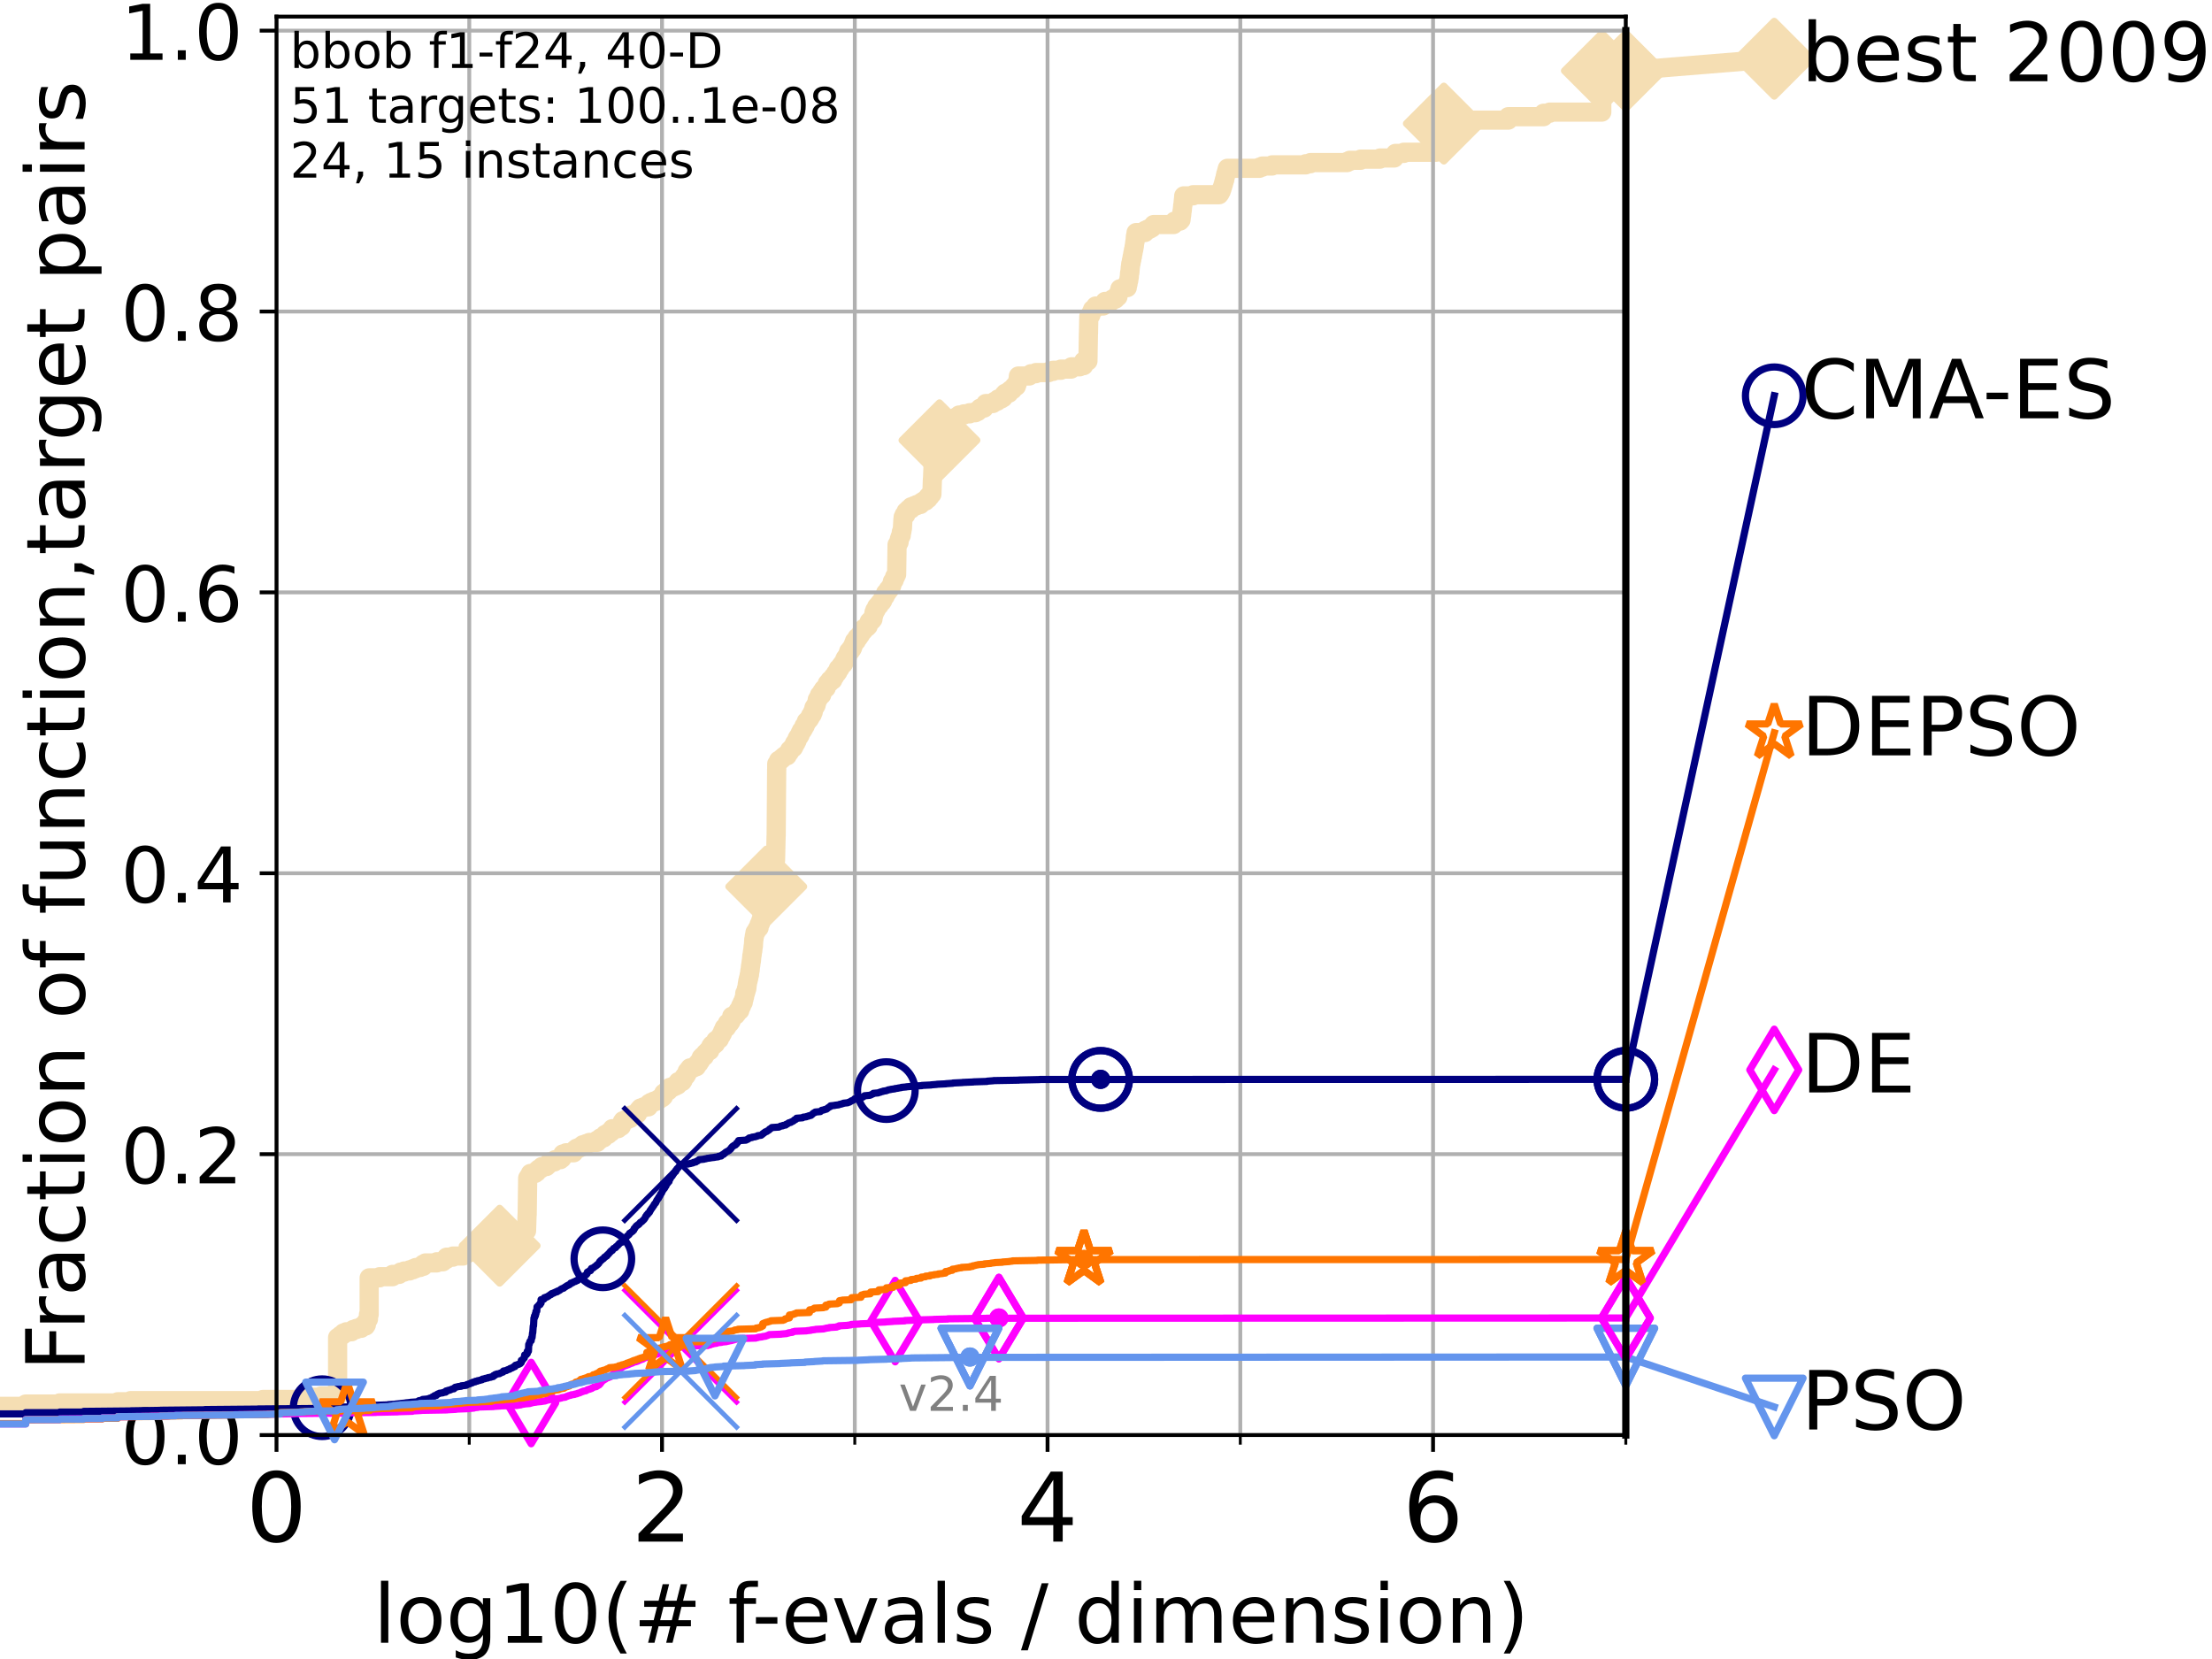<?xml version="1.0" encoding="utf-8" standalone="no"?>
<!DOCTYPE svg PUBLIC "-//W3C//DTD SVG 1.1//EN"
  "http://www.w3.org/Graphics/SVG/1.1/DTD/svg11.dtd">
<!-- Created with matplotlib (https://matplotlib.org/) -->
<svg height="345.6pt" version="1.1" viewBox="0 0 460.8 345.6" width="460.8pt" xmlns="http://www.w3.org/2000/svg" xmlns:xlink="http://www.w3.org/1999/xlink">
 <defs>
  <style type="text/css">
*{stroke-linecap:butt;stroke-linejoin:round;}
  </style>
 </defs>
 <g id="figure_1">
  <g id="patch_1">
   <path d="M 0 345.6 
L 460.8 345.6 
L 460.8 0 
L 0 0 
z
" style="fill:#ffffff;"/>
  </g>
  <g id="axes_1">
   <g id="patch_2">
    <path d="M 57.6 298.944 
L 338.688 298.944 
L 338.688 3.456 
L 57.6 3.456 
z
" style="fill:#ffffff;"/>
   </g>
   <g id="line2d_1">
    <path d="M -1 292.968 
L 5.357 292.968 
L 5.357 292.49 
L 12.428 292.49 
L 12.428 292.251 
L 24.516 292.251 
L 24.516 292.012 
L 27.204 292.012 
L 27.204 291.773 
L 54.766 291.773 
L 54.766 291.534 
L 62.834 291.534 
L 62.834 291.295 
L 63.154 291.295 
L 63.154 291.056 
L 66.854 291.056 
L 66.854 290.817 
L 70.33 290.817 
L 70.33 278.627 
L 70.745 278.627 
L 70.745 278.388 
L 70.949 278.388 
L 70.949 278.149 
L 71.35 278.149 
L 71.35 277.91 
L 71.547 277.91 
L 71.547 277.671 
L 72.125 277.671 
L 72.125 277.432 
L 73.227 277.432 
L 73.227 277.193 
L 73.579 277.193 
L 73.579 276.954 
L 74.263 276.954 
L 74.263 276.715 
L 75.242 276.715 
L 75.242 276.476 
L 75.399 276.476 
L 75.399 276.237 
L 76.168 276.237 
L 76.168 275.998 
L 76.317 275.998 
L 76.317 275.281 
L 76.466 275.281 
L 76.466 275.042 
L 76.613 275.042 
L 76.613 274.803 
L 76.759 274.803 
L 76.759 273.847 
L 76.904 273.847 
L 76.904 266.198 
L 79.07 266.198 
L 79.07 265.959 
L 81.776 265.959 
L 81.776 265.481 
L 83.138 265.481 
L 83.138 265.242 
L 83.438 265.242 
L 83.438 265.003 
L 84.213 265.003 
L 84.213 264.764 
L 85.315 264.764 
L 85.315 264.525 
L 86.013 264.525 
L 86.013 264.286 
L 86.601 264.286 
L 86.601 264.047 
L 87.487 264.047 
L 87.487 263.808 
L 88.18 263.808 
L 88.18 263.33 
L 88.628 263.33 
L 88.628 263.091 
L 90.966 263.091 
L 90.966 262.852 
L 92.267 262.852 
L 92.267 262.613 
L 92.563 262.613 
L 92.563 262.374 
L 92.969 262.374 
L 93.027 261.896 
L 94.348 261.896 
L 94.348 261.657 
L 96.443 261.657 
L 96.443 261.418 
L 96.861 261.418 
L 96.861 261.179 
L 97.314 261.179 
L 97.314 260.94 
L 97.712 260.94 
L 97.712 260.701 
L 98.976 260.701 
L 98.976 260.462 
L 99.338 260.462 
L 99.338 260.223 
L 101.507 260.223 
L 101.507 259.983 
L 101.786 259.983 
L 101.786 259.744 
L 102.162 259.744 
L 102.162 259.505 
L 104.084 259.505 
L 104.084 259.266 
L 104.205 259.266 
L 104.205 259.027 
L 104.913 259.027 
L 104.913 258.788 
L 105.285 258.788 
L 105.285 258.549 
L 106.303 258.549 
L 106.303 258.31 
L 107.188 258.31 
L 107.213 257.593 
L 107.909 257.593 
L 107.909 257.354 
L 108.294 257.354 
L 108.294 257.115 
L 108.601 257.115 
L 108.601 256.876 
L 109.335 256.876 
L 109.335 256.637 
L 109.491 256.637 
L 109.491 256.398 
L 109.69 256.398 
L 109.8 253.052 
L 109.822 253.052 
L 109.93 245.403 
L 110.082 245.403 
L 110.082 245.164 
L 110.253 245.164 
L 110.253 244.925 
L 110.464 244.925 
L 110.485 244.447 
L 111.486 244.447 
L 111.486 244.208 
L 111.82 244.208 
L 111.82 243.969 
L 111.956 243.969 
L 111.956 243.73 
L 112.243 243.73 
L 112.243 243.491 
L 112.637 243.491 
L 112.637 243.252 
L 112.877 243.252 
L 112.877 243.013 
L 113.839 243.013 
L 113.839 242.774 
L 114.097 242.774 
L 114.097 242.535 
L 114.368 242.535 
L 114.368 242.296 
L 114.486 242.296 
L 114.486 242.057 
L 115.476 242.057 
L 115.476 241.818 
L 115.633 241.818 
L 115.633 241.579 
L 116.739 241.579 
L 116.739 241.34 
L 117.045 241.34 
L 117.045 241.101 
L 117.203 241.101 
L 117.246 240.384 
L 117.903 240.384 
L 117.903 240.145 
L 119.503 240.145 
L 119.565 239.667 
L 119.813 239.667 
L 119.813 239.428 
L 120.118 239.428 
L 120.118 239.189 
L 120.689 239.189 
L 120.689 238.95 
L 121.208 238.95 
L 121.208 238.711 
L 121.389 238.711 
L 121.389 238.472 
L 122.105 238.472 
L 122.105 238.233 
L 122.741 238.233 
L 122.741 237.994 
L 124.369 237.994 
L 124.378 237.515 
L 124.892 237.515 
L 124.892 237.276 
L 125.084 237.276 
L 125.084 237.037 
L 125.753 237.037 
L 125.753 236.798 
L 125.875 236.798 
L 125.875 236.559 
L 126.074 236.559 
L 126.074 236.32 
L 126.723 236.32 
L 126.723 236.081 
L 126.847 236.081 
L 126.847 235.842 
L 127.326 235.842 
L 127.326 235.603 
L 127.517 235.603 
L 127.54 235.125 
L 128.768 235.125 
L 128.768 234.886 
L 128.988 234.886 
L 128.988 234.647 
L 129.44 234.647 
L 129.468 234.169 
L 129.567 234.169 
L 129.623 233.691 
L 129.784 233.691 
L 129.784 233.452 
L 130.311 233.452 
L 130.311 233.213 
L 130.763 233.213 
L 130.763 232.974 
L 131.332 232.974 
L 131.332 232.735 
L 131.471 232.735 
L 131.509 232.257 
L 132.47 232.257 
L 132.47 232.018 
L 132.818 232.018 
L 132.906 231.54 
L 133.004 231.54 
L 133.004 231.301 
L 133.205 231.301 
L 133.205 231.062 
L 133.409 231.062 
L 133.409 230.823 
L 134.041 230.823 
L 134.041 230.584 
L 135.061 230.584 
L 135.061 230.345 
L 135.194 230.345 
L 135.209 229.867 
L 135.617 229.867 
L 135.617 229.628 
L 136.185 229.628 
L 136.185 229.389 
L 136.813 229.389 
L 136.813 229.15 
L 137.217 229.15 
L 137.217 228.911 
L 137.567 228.911 
L 137.567 228.672 
L 137.954 228.672 
L 137.954 228.433 
L 138.205 228.433 
L 138.265 227.716 
L 138.633 227.716 
L 138.633 227.477 
L 138.845 227.477 
L 138.845 227.238 
L 139.241 227.238 
L 139.241 226.999 
L 139.414 226.999 
L 139.414 226.759 
L 139.537 226.759 
L 139.537 226.52 
L 140.184 226.52 
L 140.184 226.281 
L 140.708 226.281 
L 140.708 226.042 
L 141.181 226.042 
L 141.289 225.325 
L 142.134 225.325 
L 142.134 225.086 
L 142.294 225.086 
L 142.385 224.608 
L 142.456 224.608 
L 142.456 224.369 
L 142.633 224.369 
L 142.633 224.13 
L 142.897 224.13 
L 142.897 223.891 
L 143.044 223.891 
L 143.151 223.174 
L 143.483 223.174 
L 143.537 222.696 
L 143.723 222.696 
L 143.723 222.457 
L 144.493 222.457 
L 144.493 222.218 
L 145.089 222.218 
L 145.135 221.74 
L 145.333 221.74 
L 145.333 221.501 
L 145.615 221.501 
L 145.722 221.023 
L 145.921 221.023 
L 145.921 220.784 
L 146.053 220.784 
L 146.075 220.306 
L 146.3 220.306 
L 146.3 220.067 
L 146.734 220.067 
L 146.804 219.589 
L 146.987 219.589 
L 146.987 219.35 
L 147.239 219.35 
L 147.239 219.111 
L 147.46 219.111 
L 147.46 218.872 
L 147.868 218.872 
L 147.895 218.394 
L 148.015 218.394 
L 148.084 217.916 
L 148.263 217.916 
L 148.263 217.677 
L 148.761 217.677 
L 148.761 217.438 
L 149.049 217.438 
L 149.111 216.721 
L 149.438 216.721 
L 149.438 216.482 
L 149.859 216.482 
L 149.931 216.004 
L 150.073 216.004 
L 150.073 215.765 
L 150.25 215.765 
L 150.344 215.286 
L 150.502 215.286 
L 150.546 214.808 
L 150.674 214.808 
L 150.773 214.33 
L 150.873 214.33 
L 150.873 214.091 
L 151.327 214.091 
L 151.327 213.852 
L 151.478 213.852 
L 151.53 213.135 
L 152.045 213.135 
L 152.045 212.896 
L 152.213 212.896 
L 152.213 212.657 
L 152.337 212.657 
L 152.438 211.701 
L 152.941 211.701 
L 152.941 211.462 
L 153.273 211.462 
L 153.273 211.223 
L 153.465 211.223 
L 153.465 210.984 
L 153.641 210.984 
L 153.641 210.745 
L 153.775 210.745 
L 153.775 210.506 
L 154.117 210.506 
L 154.186 210.028 
L 154.261 210.028 
L 154.289 209.55 
L 154.499 209.55 
L 154.531 209.072 
L 154.626 209.072 
L 154.626 208.833 
L 154.832 208.833 
L 154.921 208.116 
L 154.997 208.116 
L 155.067 207.638 
L 155.117 207.638 
L 155.153 206.921 
L 155.292 206.921 
L 155.395 206.443 
L 155.433 206.443 
L 155.492 205.965 
L 155.571 205.965 
L 155.677 205.009 
L 155.69 205.009 
L 155.798 204.291 
L 155.851 204.291 
L 155.912 203.813 
L 155.968 203.813 
L 156.073 203.096 
L 156.126 203.096 
L 156.223 202.14 
L 156.267 202.14 
L 156.353 201.184 
L 156.385 201.184 
L 156.494 200.228 
L 156.527 200.228 
L 156.63 199.033 
L 156.67 199.033 
L 156.777 198.077 
L 156.817 198.077 
L 156.896 197.121 
L 156.939 197.121 
L 157.025 195.687 
L 157.063 195.687 
L 157.144 194.97 
L 157.186 194.97 
L 157.279 194.253 
L 157.432 194.253 
L 157.432 194.014 
L 157.592 194.014 
L 157.592 193.775 
L 157.71 193.775 
L 157.71 193.535 
L 157.849 193.535 
L 157.849 193.296 
L 158.131 193.296 
L 158.141 192.579 
L 158.305 192.579 
L 158.305 192.34 
L 158.436 192.34 
L 158.442 191.862 
L 158.551 191.862 
L 158.661 191.145 
L 158.725 191.145 
L 158.831 190.428 
L 158.864 190.428 
L 158.924 189.95 
L 158.98 189.95 
L 159.077 189.233 
L 159.093 189.233 
L 159.194 188.277 
L 159.224 188.277 
L 159.327 187.321 
L 159.351 187.321 
L 159.453 186.365 
L 159.464 186.365 
L 159.56 185.17 
L 159.592 185.17 
L 159.699 183.975 
L 159.729 183.975 
L 159.813 183.019 
L 159.841 183.019 
L 159.934 182.062 
L 159.954 182.062 
L 160.058 180.628 
L 160.083 180.628 
L 160.083 180.389 
L 160.538 180.389 
L 160.538 180.15 
L 160.854 180.15 
L 160.854 179.911 
L 160.969 179.911 
L 160.969 179.672 
L 161.137 179.672 
L 161.137 179.433 
L 161.443 179.433 
L 161.443 179.194 
L 161.562 179.194 
L 161.673 174.175 
L 161.69 174.175 
L 161.793 160.312 
L 161.806 160.312 
L 161.812 159.116 
L 162.03 159.116 
L 162.03 158.877 
L 162.147 158.877 
L 162.191 158.399 
L 162.596 158.399 
L 162.596 158.16 
L 162.866 158.16 
L 162.866 157.921 
L 163.142 157.921 
L 163.142 157.682 
L 163.435 157.682 
L 163.435 157.443 
L 163.984 157.443 
L 164.021 156.965 
L 164.278 156.965 
L 164.278 156.726 
L 164.459 156.726 
L 164.502 156.248 
L 164.782 156.248 
L 164.782 156.009 
L 164.969 156.009 
L 164.969 155.77 
L 165.286 155.77 
L 165.286 155.531 
L 165.417 155.531 
L 165.422 155.053 
L 165.529 155.053 
L 165.529 154.814 
L 165.804 154.814 
L 165.834 154.336 
L 166.039 154.336 
L 166.046 153.858 
L 166.179 153.858 
L 166.179 153.619 
L 166.34 153.619 
L 166.34 153.38 
L 166.537 153.38 
L 166.537 153.141 
L 166.671 153.141 
L 166.712 152.663 
L 166.868 152.663 
L 166.948 152.185 
L 167.181 152.185 
L 167.181 151.946 
L 167.331 151.946 
L 167.331 151.707 
L 167.457 151.707 
L 167.488 151.229 
L 167.734 151.229 
L 167.793 150.751 
L 167.932 150.751 
L 167.98 150.273 
L 168.231 150.273 
L 168.231 150.034 
L 168.431 150.034 
L 168.431 149.795 
L 168.629 149.795 
L 168.629 149.556 
L 168.766 149.556 
L 168.84 149.077 
L 169.046 149.077 
L 169.046 148.838 
L 169.217 148.838 
L 169.239 148.36 
L 169.405 148.36 
L 169.513 147.643 
L 169.564 147.643 
L 169.564 147.404 
L 169.714 147.404 
L 169.714 147.165 
L 169.873 147.165 
L 169.873 146.926 
L 170.003 146.926 
L 170.088 146.448 
L 170.129 146.448 
L 170.24 145.97 
L 170.252 145.97 
L 170.252 145.731 
L 170.387 145.731 
L 170.387 145.492 
L 170.56 145.492 
L 170.647 145.014 
L 170.711 145.014 
L 170.711 144.775 
L 171.171 144.775 
L 171.221 144.058 
L 171.463 144.058 
L 171.54 143.58 
L 171.782 143.58 
L 171.782 143.341 
L 172.1 143.341 
L 172.211 142.863 
L 172.291 142.863 
L 172.335 142.385 
L 172.551 142.385 
L 172.551 142.146 
L 172.903 142.146 
L 172.91 141.668 
L 173.486 141.668 
L 173.57 140.951 
L 173.875 140.951 
L 173.985 140.473 
L 174.085 140.473 
L 174.085 140.234 
L 174.388 140.234 
L 174.388 139.995 
L 174.55 139.995 
L 174.634 139.278 
L 174.976 139.278 
L 175.06 138.8 
L 175.237 138.8 
L 175.237 138.561 
L 175.404 138.561 
L 175.404 138.322 
L 175.712 138.322 
L 175.712 138.082 
L 175.827 138.082 
L 175.936 137.604 
L 175.956 137.604 
L 175.956 137.365 
L 176.071 137.365 
L 176.071 137.126 
L 176.243 137.126 
L 176.243 136.887 
L 176.538 136.887 
L 176.637 136.17 
L 176.726 136.17 
L 176.789 135.692 
L 177.143 135.692 
L 177.174 135.214 
L 177.48 135.214 
L 177.48 134.975 
L 177.602 134.975 
L 177.626 134.497 
L 177.773 134.497 
L 177.825 134.019 
L 177.978 134.019 
L 178.007 133.541 
L 178.388 133.541 
L 178.455 133.063 
L 178.513 133.063 
L 178.513 132.824 
L 178.858 132.824 
L 178.858 132.585 
L 179.002 132.585 
L 179.002 132.346 
L 179.198 132.346 
L 179.198 132.107 
L 179.344 132.107 
L 179.344 131.868 
L 179.472 131.868 
L 179.472 131.629 
L 179.596 131.629 
L 179.596 131.39 
L 179.895 131.39 
L 179.924 130.912 
L 180.286 130.912 
L 180.286 130.673 
L 180.635 130.673 
L 180.635 130.434 
L 180.858 130.434 
L 180.904 129.956 
L 181.017 129.956 
L 181.08 129.478 
L 181.322 129.478 
L 181.322 129.239 
L 181.664 129.239 
L 181.664 129 
L 181.848 129 
L 181.922 128.283 
L 181.992 128.283 
L 182.071 127.566 
L 182.239 127.566 
L 182.246 127.088 
L 182.5 127.088 
L 182.5 126.848 
L 182.622 126.848 
L 182.628 126.37 
L 182.828 126.37 
L 182.828 126.131 
L 183.153 126.131 
L 183.223 125.653 
L 183.414 125.653 
L 183.414 125.414 
L 183.708 125.414 
L 183.708 125.175 
L 183.874 125.175 
L 183.962 124.458 
L 184.226 124.458 
L 184.226 124.219 
L 184.403 124.219 
L 184.495 123.502 
L 184.794 123.502 
L 184.794 123.263 
L 184.964 123.263 
L 185.032 122.785 
L 185.328 122.785 
L 185.413 122.307 
L 185.569 122.307 
L 185.569 122.068 
L 185.747 122.068 
L 185.813 121.59 
L 185.892 121.59 
L 185.901 121.112 
L 186.074 121.112 
L 186.074 120.873 
L 186.271 120.873 
L 186.358 120.156 
L 186.568 120.156 
L 186.605 119.678 
L 186.785 119.678 
L 186.877 113.463 
L 187.053 113.463 
L 187.138 112.985 
L 187.289 112.985 
L 187.357 112.268 
L 187.43 112.268 
L 187.522 111.79 
L 187.62 111.79 
L 187.62 111.551 
L 187.742 111.551 
L 187.763 110.834 
L 187.863 110.834 
L 187.963 110.117 
L 187.987 110.117 
L 188.096 108.205 
L 188.117 108.205 
L 188.142 107.727 
L 188.301 107.727 
L 188.346 107.249 
L 188.703 107.249 
L 188.761 106.532 
L 189.134 106.532 
L 189.134 106.293 
L 189.267 106.293 
L 189.267 106.054 
L 189.78 106.054 
L 189.795 105.576 
L 190.408 105.576 
L 190.408 105.337 
L 190.985 105.337 
L 190.985 105.098 
L 191.737 105.098 
L 191.737 104.859 
L 191.945 104.859 
L 191.945 104.619 
L 192.32 104.619 
L 192.32 104.38 
L 192.808 104.38 
L 192.808 104.141 
L 192.958 104.141 
L 192.958 103.902 
L 193.364 103.902 
L 193.365 103.424 
L 193.754 103.424 
L 193.776 102.946 
L 194.133 102.946 
L 194.237 99.839 
L 194.258 99.839 
L 194.366 97.21 
L 194.373 97.21 
L 194.468 93.864 
L 194.488 93.864 
L 194.526 92.668 
L 194.875 92.668 
L 194.875 92.429 
L 195.029 92.429 
L 195.029 92.19 
L 195.186 92.19 
L 195.186 91.951 
L 195.516 91.951 
L 195.516 91.712 
L 195.706 91.712 
L 195.795 91.234 
L 196.102 91.234 
L 196.102 90.995 
L 196.421 90.995 
L 196.425 90.517 
L 196.595 90.517 
L 196.595 90.039 
L 196.756 90.039 
L 196.756 89.8 
L 197.139 89.8 
L 197.178 89.322 
L 197.452 89.322 
L 197.452 89.083 
L 197.75 89.083 
L 197.794 88.605 
L 198.19 88.605 
L 198.237 88.127 
L 198.493 88.127 
L 198.493 87.888 
L 198.802 87.888 
L 198.813 87.171 
L 199.049 87.171 
L 199.049 86.932 
L 199.466 86.932 
L 199.466 86.693 
L 199.779 86.693 
L 199.779 86.454 
L 200.797 86.454 
L 200.797 86.215 
L 201.983 86.215 
L 201.983 85.976 
L 203.19 85.976 
L 203.19 85.737 
L 203.682 85.737 
L 203.682 85.498 
L 203.961 85.498 
L 203.961 85.259 
L 204.163 85.259 
L 204.163 85.02 
L 204.999 85.02 
L 205.049 84.542 
L 205.275 84.542 
L 205.345 84.064 
L 206.826 84.064 
L 206.826 83.825 
L 207.207 83.825 
L 207.207 83.586 
L 207.743 83.586 
L 207.743 83.347 
L 207.93 83.347 
L 207.93 83.108 
L 208.597 83.108 
L 208.597 82.869 
L 208.986 82.869 
L 209.011 82.39 
L 209.179 82.39 
L 209.179 82.151 
L 209.398 82.151 
L 209.398 81.912 
L 210.18 81.912 
L 210.202 81.434 
L 210.497 81.434 
L 210.497 81.195 
L 210.957 81.195 
L 210.957 80.956 
L 211.072 80.956 
L 211.072 80.717 
L 211.257 80.717 
L 211.257 80.478 
L 211.731 80.478 
L 211.822 80 
L 211.895 80 
L 211.991 79.283 
L 212.071 79.283 
L 212.151 78.327 
L 214.41 78.327 
L 214.41 78.088 
L 214.772 78.088 
L 214.772 77.849 
L 215.782 77.849 
L 215.782 77.61 
L 218.506 77.61 
L 218.506 77.371 
L 219.385 77.371 
L 219.385 77.132 
L 220.991 77.132 
L 220.991 76.893 
L 223.12 76.893 
L 223.204 76.415 
L 224.917 76.415 
L 224.917 76.176 
L 225.745 76.176 
L 225.746 75.22 
L 226.637 75.22 
L 226.739 69.483 
L 226.752 69.483 
L 226.819 65.898 
L 226.978 65.898 
L 226.978 65.659 
L 227.244 65.659 
L 227.299 65.181 
L 227.394 65.181 
L 227.394 64.942 
L 227.509 64.942 
L 227.59 64.464 
L 227.904 64.464 
L 227.904 64.225 
L 228.166 64.225 
L 228.249 63.747 
L 229.803 63.747 
L 229.803 63.508 
L 230.021 63.508 
L 230.021 63.269 
L 230.164 63.269 
L 230.194 62.791 
L 231.496 62.791 
L 231.496 62.552 
L 231.701 62.552 
L 231.701 62.313 
L 232.377 62.313 
L 232.418 61.835 
L 232.883 61.835 
L 232.992 61.118 
L 233.091 61.118 
L 233.165 60.64 
L 233.224 60.64 
L 233.297 60.161 
L 233.93 60.161 
L 233.93 59.922 
L 234.827 59.922 
L 234.923 59.205 
L 234.978 59.205 
L 235.077 58.488 
L 235.128 58.488 
L 235.224 57.771 
L 235.248 57.771 
L 235.316 56.815 
L 235.371 56.815 
L 235.465 55.62 
L 235.482 55.62 
L 235.56 54.903 
L 235.611 54.903 
L 235.711 54.186 
L 235.755 54.186 
L 235.85 53.469 
L 235.902 53.469 
L 235.986 52.752 
L 236.03 52.752 
L 236.125 52.035 
L 236.175 52.035 
L 236.268 51.318 
L 236.301 51.318 
L 236.405 50.362 
L 236.449 50.362 
L 236.535 49.166 
L 236.581 49.166 
L 236.668 48.449 
L 238.488 48.449 
L 238.556 47.971 
L 239.079 47.971 
L 239.079 47.732 
L 239.55 47.732 
L 239.55 47.493 
L 239.972 47.493 
L 239.972 47.254 
L 240.155 47.254 
L 240.155 47.015 
L 240.328 47.015 
L 240.328 46.776 
L 244.477 46.776 
L 244.56 46.298 
L 244.68 46.298 
L 244.68 46.059 
L 245.817 46.059 
L 245.817 45.82 
L 246.027 45.82 
L 246.128 44.864 
L 246.158 44.864 
L 246.248 43.908 
L 246.28 43.908 
L 246.391 42.713 
L 246.424 42.713 
L 246.526 41.518 
L 246.547 41.518 
L 246.593 40.801 
L 248.541 40.801 
L 248.541 40.562 
L 253.963 40.562 
L 253.963 40.323 
L 254.147 40.323 
L 254.147 40.084 
L 254.265 40.084 
L 254.265 39.845 
L 254.404 39.845 
L 254.461 39.367 
L 254.566 39.367 
L 254.651 38.889 
L 254.714 38.889 
L 254.797 38.411 
L 254.861 38.411 
L 254.931 37.932 
L 254.982 37.932 
L 255.056 37.454 
L 255.136 37.454 
L 255.238 36.737 
L 255.29 36.737 
L 255.339 36.259 
L 255.416 36.259 
L 255.487 35.781 
L 255.55 35.781 
L 255.609 35.303 
L 255.684 35.303 
L 255.684 35.064 
L 262.351 35.064 
L 262.351 34.825 
L 262.988 34.825 
L 262.988 34.586 
L 264.991 34.586 
L 264.991 34.347 
L 272.003 34.347 
L 272.003 34.108 
L 272.98 34.108 
L 272.98 33.869 
L 280.637 33.869 
L 280.637 33.63 
L 281.167 33.63 
L 281.167 33.391 
L 283.437 33.391 
L 283.437 33.152 
L 287.477 33.152 
L 287.477 32.913 
L 290.443 32.913 
L 290.516 32.435 
L 290.592 32.435 
L 290.698 31.957 
L 292.42 31.957 
L 292.42 31.718 
L 299.175 31.718 
L 299.175 31.479 
L 299.767 31.479 
L 299.767 31.24 
L 300.672 31.24 
L 300.779 25.503 
L 303.13 25.503 
L 303.13 25.264 
L 307.244 25.264 
L 307.244 25.025 
L 314.19 25.025 
L 314.195 24.308 
L 321.553 24.308 
L 321.557 23.591 
L 322.834 23.591 
L 322.834 23.352 
L 333.68 23.352 
L 333.699 14.747 
L 338.688 14.747 
L 338.688 14.747 
" style="fill:none;stroke:#f5deb3;stroke-linecap:square;stroke-width:4;"/>
   </g>
   <g id="line2d_2">
    <defs>
     <path d="M -0 7.778 
L 7.778 0 
L 0 -7.778 
L -7.778 -0 
z
" id="md98e9e2ee7" style="stroke:#f5deb3;stroke-linejoin:miter;stroke-width:1.5;"/>
    </defs>
    <g>
     <use style="fill:#f5deb3;stroke:#f5deb3;stroke-linejoin:miter;stroke-width:1.5;" x="104.084" xlink:href="#md98e9e2ee7" y="259.505"/>
     <use style="fill:#f5deb3;stroke:#f5deb3;stroke-linejoin:miter;stroke-width:1.5;" x="159.622" xlink:href="#md98e9e2ee7" y="184.692"/>
     <use style="fill:#f5deb3;stroke:#f5deb3;stroke-linejoin:miter;stroke-width:1.5;" x="195.706" xlink:href="#md98e9e2ee7" y="91.712"/>
     <use style="fill:#f5deb3;stroke:#f5deb3;stroke-linejoin:miter;stroke-width:1.5;" x="300.779" xlink:href="#md98e9e2ee7" y="25.742"/>
     <use style="fill:#f5deb3;stroke:#f5deb3;stroke-linejoin:miter;stroke-width:1.5;" x="333.699" xlink:href="#md98e9e2ee7" y="14.747"/>
     <use style="fill:#f5deb3;stroke:#f5deb3;stroke-linejoin:miter;stroke-width:1.5;" x="338.688" xlink:href="#md98e9e2ee7" y="14.747"/>
    </g>
   </g>
   <g id="line2d_3">
    <path style="fill:none;stroke:#f5deb3;stroke-linecap:square;stroke-width:4;"/>
    <g/>
   </g>
   <g id="line2d_4">
    <path d="M 338.688 14.747 
L 369.608 12.233 
" style="fill:none;stroke:#f5deb3;stroke-linecap:square;stroke-width:4;"/>
    <g>
     <use style="fill:#f5deb3;stroke:#f5deb3;stroke-linejoin:miter;stroke-width:1.5;" x="338.688" xlink:href="#md98e9e2ee7" y="14.747"/>
     <use style="fill:#f5deb3;stroke:#f5deb3;stroke-linejoin:miter;stroke-width:1.5;" x="369.608" xlink:href="#md98e9e2ee7" y="12.233"/>
    </g>
   </g>
   <g id="matplotlib.axis_1">
    <g id="xtick_1">
     <g id="line2d_5">
      <path clip-path="url(#pdb2588d7ac)" d="M 57.6 298.944 
L 57.6 3.456 
" style="fill:none;stroke:#b0b0b0;stroke-linecap:square;stroke-width:0.8;"/>
     </g>
     <g id="line2d_6">
      <defs>
       <path d="M 0 0 
L 0 3.5 
" id="mfba7711469" style="stroke:#000000;stroke-width:0.8;"/>
      </defs>
      <g>
       <use style="stroke:#000000;stroke-width:0.8;" x="57.6" xlink:href="#mfba7711469" y="298.944"/>
      </g>
     </g>
     <g id="text_1">
      <!-- 0 -->
      <defs>
       <path d="M 31.781 66.406 
Q 24.172 66.406 20.328 58.906 
Q 16.5 51.422 16.5 36.375 
Q 16.5 21.391 20.328 13.891 
Q 24.172 6.391 31.781 6.391 
Q 39.453 6.391 43.281 13.891 
Q 47.125 21.391 47.125 36.375 
Q 47.125 51.422 43.281 58.906 
Q 39.453 66.406 31.781 66.406 
z
M 31.781 74.219 
Q 44.047 74.219 50.516 64.516 
Q 56.984 54.828 56.984 36.375 
Q 56.984 17.969 50.516 8.266 
Q 44.047 -1.422 31.781 -1.422 
Q 19.531 -1.422 13.062 8.266 
Q 6.594 17.969 6.594 36.375 
Q 6.594 54.828 13.062 64.516 
Q 19.531 74.219 31.781 74.219 
z
" id="DejaVuSans-48"/>
      </defs>
      <g transform="translate(51.237 321.141)scale(0.2 -0.2)">
       <use xlink:href="#DejaVuSans-48"/>
      </g>
     </g>
    </g>
    <g id="xtick_2">
     <g id="line2d_7">
      <path clip-path="url(#pdb2588d7ac)" d="M 137.911 298.944 
L 137.911 3.456 
" style="fill:none;stroke:#b0b0b0;stroke-linecap:square;stroke-width:0.8;"/>
     </g>
     <g id="line2d_8">
      <g>
       <use style="stroke:#000000;stroke-width:0.8;" x="137.911" xlink:href="#mfba7711469" y="298.944"/>
      </g>
     </g>
     <g id="text_2">
      <!-- 2 -->
      <defs>
       <path d="M 19.188 8.297 
L 53.609 8.297 
L 53.609 0 
L 7.328 0 
L 7.328 8.297 
Q 12.938 14.109 22.625 23.891 
Q 32.328 33.688 34.812 36.531 
Q 39.547 41.844 41.422 45.531 
Q 43.312 49.219 43.312 52.781 
Q 43.312 58.594 39.234 62.25 
Q 35.156 65.922 28.609 65.922 
Q 23.969 65.922 18.812 64.312 
Q 13.672 62.703 7.812 59.422 
L 7.812 69.391 
Q 13.766 71.781 18.938 73 
Q 24.125 74.219 28.422 74.219 
Q 39.75 74.219 46.484 68.547 
Q 53.219 62.891 53.219 53.422 
Q 53.219 48.922 51.531 44.891 
Q 49.859 40.875 45.406 35.406 
Q 44.188 33.984 37.641 27.219 
Q 31.109 20.453 19.188 8.297 
z
" id="DejaVuSans-50"/>
      </defs>
      <g transform="translate(131.548 321.141)scale(0.2 -0.2)">
       <use xlink:href="#DejaVuSans-50"/>
      </g>
     </g>
    </g>
    <g id="xtick_3">
     <g id="line2d_9">
      <path clip-path="url(#pdb2588d7ac)" d="M 218.222 298.944 
L 218.222 3.456 
" style="fill:none;stroke:#b0b0b0;stroke-linecap:square;stroke-width:0.8;"/>
     </g>
     <g id="line2d_10">
      <g>
       <use style="stroke:#000000;stroke-width:0.8;" x="218.222" xlink:href="#mfba7711469" y="298.944"/>
      </g>
     </g>
     <g id="text_3">
      <!-- 4 -->
      <defs>
       <path d="M 37.797 64.312 
L 12.891 25.391 
L 37.797 25.391 
z
M 35.203 72.906 
L 47.609 72.906 
L 47.609 25.391 
L 58.016 25.391 
L 58.016 17.188 
L 47.609 17.188 
L 47.609 0 
L 37.797 0 
L 37.797 17.188 
L 4.891 17.188 
L 4.891 26.703 
z
" id="DejaVuSans-52"/>
      </defs>
      <g transform="translate(211.859 321.141)scale(0.2 -0.2)">
       <use xlink:href="#DejaVuSans-52"/>
      </g>
     </g>
    </g>
    <g id="xtick_4">
     <g id="line2d_11">
      <path clip-path="url(#pdb2588d7ac)" d="M 298.533 298.944 
L 298.533 3.456 
" style="fill:none;stroke:#b0b0b0;stroke-linecap:square;stroke-width:0.8;"/>
     </g>
     <g id="line2d_12">
      <g>
       <use style="stroke:#000000;stroke-width:0.8;" x="298.533" xlink:href="#mfba7711469" y="298.944"/>
      </g>
     </g>
     <g id="text_4">
      <!-- 6 -->
      <defs>
       <path d="M 33.016 40.375 
Q 26.375 40.375 22.484 35.828 
Q 18.609 31.297 18.609 23.391 
Q 18.609 15.531 22.484 10.953 
Q 26.375 6.391 33.016 6.391 
Q 39.656 6.391 43.531 10.953 
Q 47.406 15.531 47.406 23.391 
Q 47.406 31.297 43.531 35.828 
Q 39.656 40.375 33.016 40.375 
z
M 52.594 71.297 
L 52.594 62.312 
Q 48.875 64.062 45.094 64.984 
Q 41.312 65.922 37.594 65.922 
Q 27.828 65.922 22.672 59.328 
Q 17.531 52.734 16.797 39.406 
Q 19.672 43.656 24.016 45.922 
Q 28.375 48.188 33.594 48.188 
Q 44.578 48.188 50.953 41.516 
Q 57.328 34.859 57.328 23.391 
Q 57.328 12.156 50.688 5.359 
Q 44.047 -1.422 33.016 -1.422 
Q 20.359 -1.422 13.672 8.266 
Q 6.984 17.969 6.984 36.375 
Q 6.984 53.656 15.188 63.938 
Q 23.391 74.219 37.203 74.219 
Q 40.922 74.219 44.703 73.484 
Q 48.484 72.75 52.594 71.297 
z
" id="DejaVuSans-54"/>
      </defs>
      <g transform="translate(292.17 321.141)scale(0.2 -0.2)">
       <use xlink:href="#DejaVuSans-54"/>
      </g>
     </g>
    </g>
    <g id="xtick_5">
     <g id="line2d_13">
      <path clip-path="url(#pdb2588d7ac)" d="M 97.755 298.944 
L 97.755 3.456 
" style="fill:none;stroke:#b0b0b0;stroke-linecap:square;stroke-width:0.8;"/>
     </g>
     <g id="line2d_14">
      <defs>
       <path d="M 0 0 
L 0 2 
" id="m6c38df8f70" style="stroke:#000000;stroke-width:0.6;"/>
      </defs>
      <g>
       <use style="stroke:#000000;stroke-width:0.6;" x="97.755" xlink:href="#m6c38df8f70" y="298.944"/>
      </g>
     </g>
    </g>
    <g id="xtick_6">
     <g id="line2d_15">
      <path clip-path="url(#pdb2588d7ac)" d="M 178.066 298.944 
L 178.066 3.456 
" style="fill:none;stroke:#b0b0b0;stroke-linecap:square;stroke-width:0.8;"/>
     </g>
     <g id="line2d_16">
      <g>
       <use style="stroke:#000000;stroke-width:0.6;" x="178.066" xlink:href="#m6c38df8f70" y="298.944"/>
      </g>
     </g>
    </g>
    <g id="xtick_7">
     <g id="line2d_17">
      <path clip-path="url(#pdb2588d7ac)" d="M 258.377 298.944 
L 258.377 3.456 
" style="fill:none;stroke:#b0b0b0;stroke-linecap:square;stroke-width:0.8;"/>
     </g>
     <g id="line2d_18">
      <g>
       <use style="stroke:#000000;stroke-width:0.6;" x="258.377" xlink:href="#m6c38df8f70" y="298.944"/>
      </g>
     </g>
    </g>
    <g id="xtick_8">
     <g id="line2d_19">
      <path clip-path="url(#pdb2588d7ac)" d="M 338.688 298.944 
L 338.688 3.456 
" style="fill:none;stroke:#b0b0b0;stroke-linecap:square;stroke-width:0.8;"/>
     </g>
     <g id="line2d_20">
      <g>
       <use style="stroke:#000000;stroke-width:0.6;" x="338.688" xlink:href="#m6c38df8f70" y="298.944"/>
      </g>
     </g>
    </g>
    <g id="text_5">
     <!-- log10(# f-evals / dimension) -->
     <defs>
      <path d="M 9.422 75.984 
L 18.406 75.984 
L 18.406 0 
L 9.422 0 
z
" id="DejaVuSans-108"/>
      <path d="M 30.609 48.391 
Q 23.391 48.391 19.188 42.75 
Q 14.984 37.109 14.984 27.297 
Q 14.984 17.484 19.156 11.844 
Q 23.344 6.203 30.609 6.203 
Q 37.797 6.203 41.984 11.859 
Q 46.188 17.531 46.188 27.297 
Q 46.188 37.016 41.984 42.703 
Q 37.797 48.391 30.609 48.391 
z
M 30.609 56 
Q 42.328 56 49.016 48.375 
Q 55.719 40.766 55.719 27.297 
Q 55.719 13.875 49.016 6.219 
Q 42.328 -1.422 30.609 -1.422 
Q 18.844 -1.422 12.172 6.219 
Q 5.516 13.875 5.516 27.297 
Q 5.516 40.766 12.172 48.375 
Q 18.844 56 30.609 56 
z
" id="DejaVuSans-111"/>
      <path d="M 45.406 27.984 
Q 45.406 37.75 41.375 43.109 
Q 37.359 48.484 30.078 48.484 
Q 22.859 48.484 18.828 43.109 
Q 14.797 37.75 14.797 27.984 
Q 14.797 18.266 18.828 12.891 
Q 22.859 7.516 30.078 7.516 
Q 37.359 7.516 41.375 12.891 
Q 45.406 18.266 45.406 27.984 
z
M 54.391 6.781 
Q 54.391 -7.172 48.188 -13.984 
Q 42 -20.797 29.203 -20.797 
Q 24.469 -20.797 20.266 -20.094 
Q 16.062 -19.391 12.109 -17.922 
L 12.109 -9.188 
Q 16.062 -11.328 19.922 -12.344 
Q 23.781 -13.375 27.781 -13.375 
Q 36.625 -13.375 41.016 -8.766 
Q 45.406 -4.156 45.406 5.172 
L 45.406 9.625 
Q 42.625 4.781 38.281 2.391 
Q 33.938 0 27.875 0 
Q 17.828 0 11.672 7.656 
Q 5.516 15.328 5.516 27.984 
Q 5.516 40.672 11.672 48.328 
Q 17.828 56 27.875 56 
Q 33.938 56 38.281 53.609 
Q 42.625 51.219 45.406 46.391 
L 45.406 54.688 
L 54.391 54.688 
z
" id="DejaVuSans-103"/>
      <path d="M 12.406 8.297 
L 28.516 8.297 
L 28.516 63.922 
L 10.984 60.406 
L 10.984 69.391 
L 28.422 72.906 
L 38.281 72.906 
L 38.281 8.297 
L 54.391 8.297 
L 54.391 0 
L 12.406 0 
z
" id="DejaVuSans-49"/>
      <path d="M 31 75.875 
Q 24.469 64.656 21.281 53.656 
Q 18.109 42.672 18.109 31.391 
Q 18.109 20.125 21.312 9.062 
Q 24.516 -2 31 -13.188 
L 23.188 -13.188 
Q 15.875 -1.703 12.234 9.375 
Q 8.594 20.453 8.594 31.391 
Q 8.594 42.281 12.203 53.312 
Q 15.828 64.359 23.188 75.875 
z
" id="DejaVuSans-40"/>
      <path d="M 51.125 44 
L 36.922 44 
L 32.812 27.688 
L 47.125 27.688 
z
M 43.797 71.781 
L 38.719 51.516 
L 52.984 51.516 
L 58.109 71.781 
L 65.922 71.781 
L 60.891 51.516 
L 76.125 51.516 
L 76.125 44 
L 58.984 44 
L 54.984 27.688 
L 70.516 27.688 
L 70.516 20.219 
L 53.078 20.219 
L 48 0 
L 40.188 0 
L 45.219 20.219 
L 30.906 20.219 
L 25.875 0 
L 18.016 0 
L 23.094 20.219 
L 7.719 20.219 
L 7.719 27.688 
L 24.906 27.688 
L 29 44 
L 13.281 44 
L 13.281 51.516 
L 30.906 51.516 
L 35.891 71.781 
z
" id="DejaVuSans-35"/>
      <path id="DejaVuSans-32"/>
      <path d="M 37.109 75.984 
L 37.109 68.5 
L 28.516 68.5 
Q 23.688 68.5 21.797 66.547 
Q 19.922 64.594 19.922 59.516 
L 19.922 54.688 
L 34.719 54.688 
L 34.719 47.703 
L 19.922 47.703 
L 19.922 0 
L 10.891 0 
L 10.891 47.703 
L 2.297 47.703 
L 2.297 54.688 
L 10.891 54.688 
L 10.891 58.5 
Q 10.891 67.625 15.141 71.797 
Q 19.391 75.984 28.609 75.984 
z
" id="DejaVuSans-102"/>
      <path d="M 4.891 31.391 
L 31.203 31.391 
L 31.203 23.391 
L 4.891 23.391 
z
" id="DejaVuSans-45"/>
      <path d="M 56.203 29.594 
L 56.203 25.203 
L 14.891 25.203 
Q 15.484 15.922 20.484 11.062 
Q 25.484 6.203 34.422 6.203 
Q 39.594 6.203 44.453 7.469 
Q 49.312 8.734 54.109 11.281 
L 54.109 2.781 
Q 49.266 0.734 44.188 -0.344 
Q 39.109 -1.422 33.891 -1.422 
Q 20.797 -1.422 13.156 6.188 
Q 5.516 13.812 5.516 26.812 
Q 5.516 40.234 12.766 48.109 
Q 20.016 56 32.328 56 
Q 43.359 56 49.781 48.891 
Q 56.203 41.797 56.203 29.594 
z
M 47.219 32.234 
Q 47.125 39.594 43.094 43.984 
Q 39.062 48.391 32.422 48.391 
Q 24.906 48.391 20.391 44.141 
Q 15.875 39.891 15.188 32.172 
z
" id="DejaVuSans-101"/>
      <path d="M 2.984 54.688 
L 12.5 54.688 
L 29.594 8.797 
L 46.688 54.688 
L 56.203 54.688 
L 35.688 0 
L 23.484 0 
z
" id="DejaVuSans-118"/>
      <path d="M 34.281 27.484 
Q 23.391 27.484 19.188 25 
Q 14.984 22.516 14.984 16.5 
Q 14.984 11.719 18.141 8.906 
Q 21.297 6.109 26.703 6.109 
Q 34.188 6.109 38.703 11.406 
Q 43.219 16.703 43.219 25.484 
L 43.219 27.484 
z
M 52.203 31.203 
L 52.203 0 
L 43.219 0 
L 43.219 8.297 
Q 40.141 3.328 35.547 0.953 
Q 30.953 -1.422 24.312 -1.422 
Q 15.922 -1.422 10.953 3.297 
Q 6 8.016 6 15.922 
Q 6 25.141 12.172 29.828 
Q 18.359 34.516 30.609 34.516 
L 43.219 34.516 
L 43.219 35.406 
Q 43.219 41.609 39.141 45 
Q 35.062 48.391 27.688 48.391 
Q 23 48.391 18.547 47.266 
Q 14.109 46.141 10.016 43.891 
L 10.016 52.203 
Q 14.938 54.109 19.578 55.047 
Q 24.219 56 28.609 56 
Q 40.484 56 46.344 49.844 
Q 52.203 43.703 52.203 31.203 
z
" id="DejaVuSans-97"/>
      <path d="M 44.281 53.078 
L 44.281 44.578 
Q 40.484 46.531 36.375 47.5 
Q 32.281 48.484 27.875 48.484 
Q 21.188 48.484 17.844 46.438 
Q 14.5 44.391 14.5 40.281 
Q 14.5 37.156 16.891 35.375 
Q 19.281 33.594 26.516 31.984 
L 29.594 31.297 
Q 39.156 29.25 43.188 25.516 
Q 47.219 21.781 47.219 15.094 
Q 47.219 7.469 41.188 3.016 
Q 35.156 -1.422 24.609 -1.422 
Q 20.219 -1.422 15.453 -0.562 
Q 10.688 0.297 5.422 2 
L 5.422 11.281 
Q 10.406 8.688 15.234 7.391 
Q 20.062 6.109 24.812 6.109 
Q 31.156 6.109 34.562 8.281 
Q 37.984 10.453 37.984 14.406 
Q 37.984 18.062 35.516 20.016 
Q 33.062 21.969 24.703 23.781 
L 21.578 24.516 
Q 13.234 26.266 9.516 29.906 
Q 5.812 33.547 5.812 39.891 
Q 5.812 47.609 11.281 51.797 
Q 16.75 56 26.812 56 
Q 31.781 56 36.172 55.266 
Q 40.578 54.547 44.281 53.078 
z
" id="DejaVuSans-115"/>
      <path d="M 25.391 72.906 
L 33.688 72.906 
L 8.297 -9.281 
L 0 -9.281 
z
" id="DejaVuSans-47"/>
      <path d="M 45.406 46.391 
L 45.406 75.984 
L 54.391 75.984 
L 54.391 0 
L 45.406 0 
L 45.406 8.203 
Q 42.578 3.328 38.25 0.953 
Q 33.938 -1.422 27.875 -1.422 
Q 17.969 -1.422 11.734 6.484 
Q 5.516 14.406 5.516 27.297 
Q 5.516 40.188 11.734 48.094 
Q 17.969 56 27.875 56 
Q 33.938 56 38.25 53.625 
Q 42.578 51.266 45.406 46.391 
z
M 14.797 27.297 
Q 14.797 17.391 18.875 11.75 
Q 22.953 6.109 30.078 6.109 
Q 37.203 6.109 41.297 11.75 
Q 45.406 17.391 45.406 27.297 
Q 45.406 37.203 41.297 42.844 
Q 37.203 48.484 30.078 48.484 
Q 22.953 48.484 18.875 42.844 
Q 14.797 37.203 14.797 27.297 
z
" id="DejaVuSans-100"/>
      <path d="M 9.422 54.688 
L 18.406 54.688 
L 18.406 0 
L 9.422 0 
z
M 9.422 75.984 
L 18.406 75.984 
L 18.406 64.594 
L 9.422 64.594 
z
" id="DejaVuSans-105"/>
      <path d="M 52 44.188 
Q 55.375 50.25 60.062 53.125 
Q 64.75 56 71.094 56 
Q 79.641 56 84.281 50.016 
Q 88.922 44.047 88.922 33.016 
L 88.922 0 
L 79.891 0 
L 79.891 32.719 
Q 79.891 40.578 77.094 44.375 
Q 74.312 48.188 68.609 48.188 
Q 61.625 48.188 57.562 43.547 
Q 53.516 38.922 53.516 30.906 
L 53.516 0 
L 44.484 0 
L 44.484 32.719 
Q 44.484 40.625 41.703 44.406 
Q 38.922 48.188 33.109 48.188 
Q 26.219 48.188 22.156 43.531 
Q 18.109 38.875 18.109 30.906 
L 18.109 0 
L 9.078 0 
L 9.078 54.688 
L 18.109 54.688 
L 18.109 46.188 
Q 21.188 51.219 25.484 53.609 
Q 29.781 56 35.688 56 
Q 41.656 56 45.828 52.969 
Q 50 49.953 52 44.188 
z
" id="DejaVuSans-109"/>
      <path d="M 54.891 33.016 
L 54.891 0 
L 45.906 0 
L 45.906 32.719 
Q 45.906 40.484 42.875 44.328 
Q 39.844 48.188 33.797 48.188 
Q 26.516 48.188 22.312 43.547 
Q 18.109 38.922 18.109 30.906 
L 18.109 0 
L 9.078 0 
L 9.078 54.688 
L 18.109 54.688 
L 18.109 46.188 
Q 21.344 51.125 25.703 53.562 
Q 30.078 56 35.797 56 
Q 45.219 56 50.047 50.172 
Q 54.891 44.344 54.891 33.016 
z
" id="DejaVuSans-110"/>
      <path d="M 8.016 75.875 
L 15.828 75.875 
Q 23.141 64.359 26.781 53.312 
Q 30.422 42.281 30.422 31.391 
Q 30.422 20.453 26.781 9.375 
Q 23.141 -1.703 15.828 -13.188 
L 8.016 -13.188 
Q 14.5 -2 17.703 9.062 
Q 20.906 20.125 20.906 31.391 
Q 20.906 42.672 17.703 53.656 
Q 14.5 64.656 8.016 75.875 
z
" id="DejaVuSans-41"/>
     </defs>
     <g transform="translate(77.764 342.218)scale(0.17 -0.17)">
      <use xlink:href="#DejaVuSans-108"/>
      <use x="27.783" xlink:href="#DejaVuSans-111"/>
      <use x="88.965" xlink:href="#DejaVuSans-103"/>
      <use x="152.441" xlink:href="#DejaVuSans-49"/>
      <use x="216.064" xlink:href="#DejaVuSans-48"/>
      <use x="279.688" xlink:href="#DejaVuSans-40"/>
      <use x="318.701" xlink:href="#DejaVuSans-35"/>
      <use x="402.49" xlink:href="#DejaVuSans-32"/>
      <use x="434.277" xlink:href="#DejaVuSans-102"/>
      <use x="463.982" xlink:href="#DejaVuSans-45"/>
      <use x="500.066" xlink:href="#DejaVuSans-101"/>
      <use x="561.59" xlink:href="#DejaVuSans-118"/>
      <use x="620.77" xlink:href="#DejaVuSans-97"/>
      <use x="682.049" xlink:href="#DejaVuSans-108"/>
      <use x="709.832" xlink:href="#DejaVuSans-115"/>
      <use x="761.932" xlink:href="#DejaVuSans-32"/>
      <use x="793.719" xlink:href="#DejaVuSans-47"/>
      <use x="827.41" xlink:href="#DejaVuSans-32"/>
      <use x="859.197" xlink:href="#DejaVuSans-100"/>
      <use x="922.674" xlink:href="#DejaVuSans-105"/>
      <use x="950.457" xlink:href="#DejaVuSans-109"/>
      <use x="1047.869" xlink:href="#DejaVuSans-101"/>
      <use x="1109.393" xlink:href="#DejaVuSans-110"/>
      <use x="1172.771" xlink:href="#DejaVuSans-115"/>
      <use x="1224.871" xlink:href="#DejaVuSans-105"/>
      <use x="1252.654" xlink:href="#DejaVuSans-111"/>
      <use x="1313.836" xlink:href="#DejaVuSans-110"/>
      <use x="1377.215" xlink:href="#DejaVuSans-41"/>
     </g>
    </g>
   </g>
   <g id="matplotlib.axis_2">
    <g id="ytick_1">
     <g id="line2d_21">
      <path clip-path="url(#pdb2588d7ac)" d="M 57.6 298.944 
L 338.688 298.944 
" style="fill:none;stroke:#b0b0b0;stroke-linecap:square;stroke-width:0.8;"/>
     </g>
     <g id="line2d_22">
      <defs>
       <path d="M 0 0 
L -3.5 0 
" id="m637f38ba71" style="stroke:#000000;stroke-width:0.8;"/>
      </defs>
      <g>
       <use style="stroke:#000000;stroke-width:0.8;" x="57.6" xlink:href="#m637f38ba71" y="298.944"/>
      </g>
     </g>
     <g id="text_6">
      <!-- 0.0 -->
      <defs>
       <path d="M 10.688 12.406 
L 21 12.406 
L 21 0 
L 10.688 0 
z
" id="DejaVuSans-46"/>
      </defs>
      <g transform="translate(25.155 305.023)scale(0.16 -0.16)">
       <use xlink:href="#DejaVuSans-48"/>
       <use x="63.623" xlink:href="#DejaVuSans-46"/>
       <use x="95.41" xlink:href="#DejaVuSans-48"/>
      </g>
     </g>
    </g>
    <g id="ytick_2">
     <g id="line2d_23">
      <path clip-path="url(#pdb2588d7ac)" d="M 57.6 240.432 
L 338.688 240.432 
" style="fill:none;stroke:#b0b0b0;stroke-linecap:square;stroke-width:0.8;"/>
     </g>
     <g id="line2d_24">
      <g>
       <use style="stroke:#000000;stroke-width:0.8;" x="57.6" xlink:href="#m637f38ba71" y="240.432"/>
      </g>
     </g>
     <g id="text_7">
      <!-- 0.2 -->
      <g transform="translate(25.155 246.51)scale(0.16 -0.16)">
       <use xlink:href="#DejaVuSans-48"/>
       <use x="63.623" xlink:href="#DejaVuSans-46"/>
       <use x="95.41" xlink:href="#DejaVuSans-50"/>
      </g>
     </g>
    </g>
    <g id="ytick_3">
     <g id="line2d_25">
      <path clip-path="url(#pdb2588d7ac)" d="M 57.6 181.919 
L 338.688 181.919 
" style="fill:none;stroke:#b0b0b0;stroke-linecap:square;stroke-width:0.8;"/>
     </g>
     <g id="line2d_26">
      <g>
       <use style="stroke:#000000;stroke-width:0.8;" x="57.6" xlink:href="#m637f38ba71" y="181.919"/>
      </g>
     </g>
     <g id="text_8">
      <!-- 0.4 -->
      <g transform="translate(25.155 187.998)scale(0.16 -0.16)">
       <use xlink:href="#DejaVuSans-48"/>
       <use x="63.623" xlink:href="#DejaVuSans-46"/>
       <use x="95.41" xlink:href="#DejaVuSans-52"/>
      </g>
     </g>
    </g>
    <g id="ytick_4">
     <g id="line2d_27">
      <path clip-path="url(#pdb2588d7ac)" d="M 57.6 123.407 
L 338.688 123.407 
" style="fill:none;stroke:#b0b0b0;stroke-linecap:square;stroke-width:0.8;"/>
     </g>
     <g id="line2d_28">
      <g>
       <use style="stroke:#000000;stroke-width:0.8;" x="57.6" xlink:href="#m637f38ba71" y="123.407"/>
      </g>
     </g>
     <g id="text_9">
      <!-- 0.6 -->
      <g transform="translate(25.155 129.485)scale(0.16 -0.16)">
       <use xlink:href="#DejaVuSans-48"/>
       <use x="63.623" xlink:href="#DejaVuSans-46"/>
       <use x="95.41" xlink:href="#DejaVuSans-54"/>
      </g>
     </g>
    </g>
    <g id="ytick_5">
     <g id="line2d_29">
      <path clip-path="url(#pdb2588d7ac)" d="M 57.6 64.894 
L 338.688 64.894 
" style="fill:none;stroke:#b0b0b0;stroke-linecap:square;stroke-width:0.8;"/>
     </g>
     <g id="line2d_30">
      <g>
       <use style="stroke:#000000;stroke-width:0.8;" x="57.6" xlink:href="#m637f38ba71" y="64.894"/>
      </g>
     </g>
     <g id="text_10">
      <!-- 0.8 -->
      <defs>
       <path d="M 31.781 34.625 
Q 24.75 34.625 20.719 30.859 
Q 16.703 27.094 16.703 20.516 
Q 16.703 13.922 20.719 10.156 
Q 24.75 6.391 31.781 6.391 
Q 38.812 6.391 42.859 10.172 
Q 46.922 13.969 46.922 20.516 
Q 46.922 27.094 42.891 30.859 
Q 38.875 34.625 31.781 34.625 
z
M 21.922 38.812 
Q 15.578 40.375 12.031 44.719 
Q 8.5 49.078 8.5 55.328 
Q 8.5 64.062 14.719 69.141 
Q 20.953 74.219 31.781 74.219 
Q 42.672 74.219 48.875 69.141 
Q 55.078 64.062 55.078 55.328 
Q 55.078 49.078 51.531 44.719 
Q 48 40.375 41.703 38.812 
Q 48.828 37.156 52.797 32.312 
Q 56.781 27.484 56.781 20.516 
Q 56.781 9.906 50.312 4.234 
Q 43.844 -1.422 31.781 -1.422 
Q 19.734 -1.422 13.25 4.234 
Q 6.781 9.906 6.781 20.516 
Q 6.781 27.484 10.781 32.312 
Q 14.797 37.156 21.922 38.812 
z
M 18.312 54.391 
Q 18.312 48.734 21.844 45.562 
Q 25.391 42.391 31.781 42.391 
Q 38.141 42.391 41.719 45.562 
Q 45.312 48.734 45.312 54.391 
Q 45.312 60.062 41.719 63.234 
Q 38.141 66.406 31.781 66.406 
Q 25.391 66.406 21.844 63.234 
Q 18.312 60.062 18.312 54.391 
z
" id="DejaVuSans-56"/>
      </defs>
      <g transform="translate(25.155 70.973)scale(0.16 -0.16)">
       <use xlink:href="#DejaVuSans-48"/>
       <use x="63.623" xlink:href="#DejaVuSans-46"/>
       <use x="95.41" xlink:href="#DejaVuSans-56"/>
      </g>
     </g>
    </g>
    <g id="ytick_6">
     <g id="line2d_31">
      <path clip-path="url(#pdb2588d7ac)" d="M 57.6 6.382 
L 338.688 6.382 
" style="fill:none;stroke:#b0b0b0;stroke-linecap:square;stroke-width:0.8;"/>
     </g>
     <g id="line2d_32">
      <g>
       <use style="stroke:#000000;stroke-width:0.8;" x="57.6" xlink:href="#m637f38ba71" y="6.382"/>
      </g>
     </g>
     <g id="text_11">
      <!-- 1.0 -->
      <g transform="translate(25.155 12.46)scale(0.16 -0.16)">
       <use xlink:href="#DejaVuSans-49"/>
       <use x="63.623" xlink:href="#DejaVuSans-46"/>
       <use x="95.41" xlink:href="#DejaVuSans-48"/>
      </g>
     </g>
    </g>
    <g id="text_12">
     <!-- Fraction of function,target pairs -->
     <defs>
      <path d="M 9.812 72.906 
L 51.703 72.906 
L 51.703 64.594 
L 19.672 64.594 
L 19.672 43.109 
L 48.578 43.109 
L 48.578 34.812 
L 19.672 34.812 
L 19.672 0 
L 9.812 0 
z
" id="DejaVuSans-70"/>
      <path d="M 41.109 46.297 
Q 39.594 47.172 37.812 47.578 
Q 36.031 48 33.891 48 
Q 26.266 48 22.188 43.047 
Q 18.109 38.094 18.109 28.812 
L 18.109 0 
L 9.078 0 
L 9.078 54.688 
L 18.109 54.688 
L 18.109 46.188 
Q 20.953 51.172 25.484 53.578 
Q 30.031 56 36.531 56 
Q 37.453 56 38.578 55.875 
Q 39.703 55.766 41.062 55.516 
z
" id="DejaVuSans-114"/>
      <path d="M 48.781 52.594 
L 48.781 44.188 
Q 44.969 46.297 41.141 47.344 
Q 37.312 48.391 33.406 48.391 
Q 24.656 48.391 19.812 42.844 
Q 14.984 37.312 14.984 27.297 
Q 14.984 17.281 19.812 11.734 
Q 24.656 6.203 33.406 6.203 
Q 37.312 6.203 41.141 7.25 
Q 44.969 8.297 48.781 10.406 
L 48.781 2.094 
Q 45.016 0.344 40.984 -0.531 
Q 36.969 -1.422 32.422 -1.422 
Q 20.062 -1.422 12.781 6.344 
Q 5.516 14.109 5.516 27.297 
Q 5.516 40.672 12.859 48.328 
Q 20.219 56 33.016 56 
Q 37.156 56 41.109 55.141 
Q 45.062 54.297 48.781 52.594 
z
" id="DejaVuSans-99"/>
      <path d="M 18.312 70.219 
L 18.312 54.688 
L 36.812 54.688 
L 36.812 47.703 
L 18.312 47.703 
L 18.312 18.016 
Q 18.312 11.328 20.141 9.422 
Q 21.969 7.516 27.594 7.516 
L 36.812 7.516 
L 36.812 0 
L 27.594 0 
Q 17.188 0 13.234 3.875 
Q 9.281 7.766 9.281 18.016 
L 9.281 47.703 
L 2.688 47.703 
L 2.688 54.688 
L 9.281 54.688 
L 9.281 70.219 
z
" id="DejaVuSans-116"/>
      <path d="M 8.5 21.578 
L 8.5 54.688 
L 17.484 54.688 
L 17.484 21.922 
Q 17.484 14.156 20.5 10.266 
Q 23.531 6.391 29.594 6.391 
Q 36.859 6.391 41.078 11.031 
Q 45.312 15.672 45.312 23.688 
L 45.312 54.688 
L 54.297 54.688 
L 54.297 0 
L 45.312 0 
L 45.312 8.406 
Q 42.047 3.422 37.719 1 
Q 33.406 -1.422 27.688 -1.422 
Q 18.266 -1.422 13.375 4.438 
Q 8.5 10.297 8.5 21.578 
z
M 31.109 56 
z
" id="DejaVuSans-117"/>
      <path d="M 11.719 12.406 
L 22.016 12.406 
L 22.016 4 
L 14.016 -11.625 
L 7.719 -11.625 
L 11.719 4 
z
" id="DejaVuSans-44"/>
      <path d="M 18.109 8.203 
L 18.109 -20.797 
L 9.078 -20.797 
L 9.078 54.688 
L 18.109 54.688 
L 18.109 46.391 
Q 20.953 51.266 25.266 53.625 
Q 29.594 56 35.594 56 
Q 45.562 56 51.781 48.094 
Q 58.016 40.188 58.016 27.297 
Q 58.016 14.406 51.781 6.484 
Q 45.562 -1.422 35.594 -1.422 
Q 29.594 -1.422 25.266 0.953 
Q 20.953 3.328 18.109 8.203 
z
M 48.688 27.297 
Q 48.688 37.203 44.609 42.844 
Q 40.531 48.484 33.406 48.484 
Q 26.266 48.484 22.188 42.844 
Q 18.109 37.203 18.109 27.297 
Q 18.109 17.391 22.188 11.75 
Q 26.266 6.109 33.406 6.109 
Q 40.531 6.109 44.609 11.75 
Q 48.688 17.391 48.688 27.297 
z
" id="DejaVuSans-112"/>
     </defs>
     <g transform="translate(17.62 285.585)rotate(-90)scale(0.17 -0.17)">
      <use xlink:href="#DejaVuSans-70"/>
      <use x="50.27" xlink:href="#DejaVuSans-114"/>
      <use x="91.383" xlink:href="#DejaVuSans-97"/>
      <use x="152.662" xlink:href="#DejaVuSans-99"/>
      <use x="207.643" xlink:href="#DejaVuSans-116"/>
      <use x="246.852" xlink:href="#DejaVuSans-105"/>
      <use x="274.635" xlink:href="#DejaVuSans-111"/>
      <use x="335.816" xlink:href="#DejaVuSans-110"/>
      <use x="399.195" xlink:href="#DejaVuSans-32"/>
      <use x="430.982" xlink:href="#DejaVuSans-111"/>
      <use x="492.164" xlink:href="#DejaVuSans-102"/>
      <use x="527.369" xlink:href="#DejaVuSans-32"/>
      <use x="559.156" xlink:href="#DejaVuSans-102"/>
      <use x="594.361" xlink:href="#DejaVuSans-117"/>
      <use x="657.74" xlink:href="#DejaVuSans-110"/>
      <use x="721.119" xlink:href="#DejaVuSans-99"/>
      <use x="776.1" xlink:href="#DejaVuSans-116"/>
      <use x="815.309" xlink:href="#DejaVuSans-105"/>
      <use x="843.092" xlink:href="#DejaVuSans-111"/>
      <use x="904.273" xlink:href="#DejaVuSans-110"/>
      <use x="967.652" xlink:href="#DejaVuSans-44"/>
      <use x="999.439" xlink:href="#DejaVuSans-116"/>
      <use x="1038.648" xlink:href="#DejaVuSans-97"/>
      <use x="1099.928" xlink:href="#DejaVuSans-114"/>
      <use x="1139.291" xlink:href="#DejaVuSans-103"/>
      <use x="1202.768" xlink:href="#DejaVuSans-101"/>
      <use x="1264.291" xlink:href="#DejaVuSans-116"/>
      <use x="1303.5" xlink:href="#DejaVuSans-32"/>
      <use x="1335.287" xlink:href="#DejaVuSans-112"/>
      <use x="1398.764" xlink:href="#DejaVuSans-97"/>
      <use x="1460.043" xlink:href="#DejaVuSans-105"/>
      <use x="1487.826" xlink:href="#DejaVuSans-114"/>
      <use x="1528.939" xlink:href="#DejaVuSans-115"/>
     </g>
    </g>
   </g>
   <g id="line2d_33">
    <defs>
     <path d="M 0 1.5 
C 0.398 1.5 0.779 1.342 1.061 1.061 
C 1.342 0.779 1.5 0.398 1.5 0 
C 1.5 -0.398 1.342 -0.779 1.061 -1.061 
C 0.779 -1.342 0.398 -1.5 0 -1.5 
C -0.398 -1.5 -0.779 -1.342 -1.061 -1.061 
C -1.342 -0.779 -1.5 -0.398 -1.5 0 
C -1.5 0.398 -1.342 0.779 -1.061 1.061 
C -0.779 1.342 -0.398 1.5 0 1.5 
z
" id="m14ea5dfbaf" style="stroke:#f5deb3;"/>
    </defs>
    <g>
     <use style="fill:#f5deb3;stroke:#f5deb3;" x="333.699" xlink:href="#m14ea5dfbaf" y="14.747"/>
     <use style="fill:#f5deb3;stroke:#f5deb3;" x="333.699" xlink:href="#m14ea5dfbaf" y="14.747"/>
    </g>
   </g>
   <g id="line2d_34">
    <defs>
     <path d="M 0 1.5 
C 0.398 1.5 0.779 1.342 1.061 1.061 
C 1.342 0.779 1.5 0.398 1.5 0 
C 1.5 -0.398 1.342 -0.779 1.061 -1.061 
C 0.779 -1.342 0.398 -1.5 0 -1.5 
C -0.398 -1.5 -0.779 -1.342 -1.061 -1.061 
C -1.342 -0.779 -1.5 -0.398 -1.5 0 
C -1.5 0.398 -1.342 0.779 -1.061 1.061 
C -0.779 1.342 -0.398 1.5 0 1.5 
z
" id="m4651decbd0" style="stroke:#000080;"/>
    </defs>
    <g>
     <use style="fill:#000080;stroke:#000080;" x="229.281" xlink:href="#m4651decbd0" y="224.847"/>
     <use style="fill:#000080;stroke:#000080;" x="229.281" xlink:href="#m4651decbd0" y="224.847"/>
    </g>
   </g>
   <g id="line2d_35">
    <path d="M -1 294.546 
L 5.357 294.546 
L 5.357 294.283 
L 12.428 294.283 
L 12.428 294.164 
L 17.445 294.164 
L 17.445 294.02 
L 27.204 293.925 
L 27.204 293.901 
L 33.424 293.805 
L 33.424 293.781 
L 42.678 293.686 
L 42.678 293.638 
L 53.709 293.542 
L 53.709 293.518 
L 65.243 293.423 
L 65.243 293.399 
L 66.067 293.303 
L 66.067 293.279 
L 70.119 293.184 
L 70.119 293.16 
L 73.404 293.064 
L 73.404 293.016 
L 75.556 292.921 
L 75.556 292.873 
L 78.155 292.777 
L 78.155 292.753 
L 80.881 292.658 
L 80.881 292.61 
L 82.418 292.514 
L 82.418 292.49 
L 83.438 292.395 
L 83.438 292.371 
L 84.495 292.275 
L 84.495 292.251 
L 85.492 292.156 
L 85.492 292.132 
L 86.847 292.036 
L 86.847 292.012 
L 87.17 291.917 
L 87.25 291.797 
L 87.799 291.702 
L 87.876 291.654 
L 88.029 291.606 
L 88.029 291.534 
L 89.064 291.439 
L 89.135 291.391 
L 89.489 291.319 
L 89.559 291.248 
L 89.973 291.224 
L 90.04 291.032 
L 90.243 290.961 
L 90.31 290.889 
L 90.443 290.889 
L 90.509 290.746 
L 90.901 290.698 
L 90.966 290.53 
L 91.158 290.435 
L 91.158 290.411 
L 91.473 290.315 
L 91.535 290.244 
L 92.267 290.148 
L 92.327 290.076 
L 92.854 290.005 
L 92.912 289.766 
L 93.31 289.718 
L 93.31 289.646 
L 93.755 289.574 
L 93.755 289.527 
L 94.081 289.431 
L 94.188 289.359 
L 94.558 289.311 
L 94.663 289.12 
L 94.818 289.025 
L 94.818 289.001 
L 95.277 288.905 
L 95.377 288.857 
L 96.063 288.786 
L 96.111 288.69 
L 97.089 288.594 
L 97.089 288.57 
L 97.269 288.499 
L 97.269 288.427 
L 97.668 288.331 
L 97.668 288.308 
L 98.015 288.212 
L 98.101 288.116 
L 98.397 288.069 
L 98.481 287.949 
L 99.017 287.853 
L 99.017 287.758 
L 99.457 287.71 
L 99.457 287.638 
L 100.002 287.543 
L 100.002 287.519 
L 100.419 287.423 
L 100.493 287.304 
L 101.044 287.208 
L 101.044 287.16 
L 101.612 287.065 
L 101.647 286.993 
L 102.264 286.897 
L 102.297 286.85 
L 102.761 286.754 
L 102.827 286.539 
L 103.15 286.467 
L 103.15 286.348 
L 103.498 286.252 
L 103.498 286.228 
L 104.054 286.156 
L 104.115 286.085 
L 104.385 285.989 
L 104.474 285.917 
L 104.797 285.822 
L 104.884 285.607 
L 105.482 285.511 
L 105.538 285.439 
L 105.788 285.344 
L 105.788 285.32 
L 106.169 285.224 
L 106.276 285.081 
L 106.646 284.985 
L 106.699 284.913 
L 106.932 284.842 
L 107.009 284.722 
L 107.289 284.674 
L 107.365 284.411 
L 107.738 284.316 
L 107.738 284.292 
L 108.103 284.196 
L 108.151 284.125 
L 108.389 284.053 
L 108.484 283.933 
L 108.578 283.862 
L 108.601 283.384 
L 108.857 283.336 
L 108.926 283.169 
L 109.04 283.073 
L 109.086 282.953 
L 109.222 282.882 
L 109.29 282.26 
L 109.646 282.212 
L 109.756 281.973 
L 109.843 281.973 
L 109.843 281.495 
L 110.082 281.472 
L 110.146 280.061 
L 110.253 280.037 
L 110.359 279.535 
L 110.401 279.512 
L 110.443 279.368 
L 110.653 279.296 
L 110.736 278.675 
L 110.839 278.627 
L 110.942 277.647 
L 110.983 277.623 
L 111.084 276.237 
L 111.145 276.213 
L 111.226 274.588 
L 111.346 274.516 
L 111.346 274.134 
L 111.525 274.11 
L 111.525 273.679 
L 111.644 273.679 
L 111.644 273.201 
L 111.82 273.13 
L 111.878 272.245 
L 111.956 272.197 
L 112.052 272.078 
L 112.205 271.982 
L 112.243 271.863 
L 112.507 271.767 
L 112.507 271.528 
L 112.711 271.457 
L 112.711 270.739 
L 113.293 270.644 
L 113.4 270.333 
L 113.735 270.285 
L 113.735 270.214 
L 114.046 270.142 
L 114.148 270.022 
L 114.301 269.975 
L 114.402 269.855 
L 114.602 269.759 
L 114.619 269.712 
L 114.784 269.688 
L 114.784 269.592 
L 114.915 269.497 
L 115.012 269.449 
L 115.302 269.401 
L 115.397 269.305 
L 115.711 269.21 
L 115.711 269.162 
L 116.081 269.09 
L 116.111 268.971 
L 116.458 268.875 
L 116.547 268.803 
L 116.68 268.732 
L 116.783 268.612 
L 116.972 268.517 
L 117.059 268.445 
L 117.416 268.349 
L 117.486 268.254 
L 117.654 268.158 
L 117.765 268.062 
L 117.972 267.967 
L 118.081 267.847 
L 118.364 267.752 
L 118.417 267.68 
L 118.643 267.608 
L 118.643 267.56 
L 118.839 267.465 
L 118.904 267.298 
L 119.276 267.226 
L 119.288 267.154 
L 119.54 267.059 
L 119.54 267.035 
L 119.887 266.939 
L 119.985 266.82 
L 120.299 266.748 
L 120.394 266.628 
L 120.489 266.557 
L 120.584 266.365 
L 120.829 266.27 
L 120.922 266.222 
L 121.185 266.15 
L 121.276 266.031 
L 121.501 265.959 
L 121.59 265.84 
L 121.844 265.768 
L 121.931 265.648 
L 122.116 265.553 
L 122.202 265.409 
L 122.287 265.361 
L 122.362 265.003 
L 122.573 264.907 
L 122.605 264.86 
L 122.844 264.764 
L 122.937 264.692 
L 123.019 264.692 
L 123.122 264.381 
L 123.162 264.286 
L 123.213 264.238 
L 123.554 264.142 
L 123.663 264.047 
L 123.771 263.975 
L 123.83 263.903 
L 124.014 263.808 
L 124.053 263.76 
L 124.216 263.664 
L 124.312 263.521 
L 124.51 263.425 
L 124.604 263.282 
L 124.735 263.186 
L 124.846 262.971 
L 124.91 262.876 
L 124.956 262.78 
L 125.129 262.684 
L 125.202 262.541 
L 125.39 262.445 
L 125.462 262.326 
L 125.674 262.23 
L 125.779 262.135 
L 125.849 262.039 
L 125.927 261.896 
L 126.091 261.848 
L 126.177 261.728 
L 126.389 261.657 
L 126.431 261.489 
L 126.557 261.465 
L 126.665 261.274 
L 126.823 261.179 
L 126.921 261.011 
L 127.011 260.94 
L 127.076 260.82 
L 127.197 260.772 
L 127.294 260.581 
L 127.564 260.485 
L 127.659 260.294 
L 127.745 260.199 
L 127.823 260.079 
L 128.085 259.983 
L 128.177 259.936 
L 128.26 259.888 
L 128.343 259.697 
L 128.516 259.601 
L 128.606 259.505 
L 128.739 259.41 
L 128.827 259.243 
L 128.981 259.147 
L 129.046 259.003 
L 129.241 258.908 
L 129.334 258.836 
L 129.588 258.764 
L 129.686 258.597 
L 129.798 258.549 
L 129.902 258.31 
L 130.046 258.215 
L 130.121 258 
L 130.223 257.904 
L 130.318 257.808 
L 130.398 257.737 
L 130.485 257.665 
L 130.618 257.569 
L 130.678 257.474 
L 130.803 257.402 
L 130.894 257.283 
L 131.05 257.187 
L 131.14 256.924 
L 131.351 256.828 
L 131.408 256.757 
L 131.566 256.661 
L 131.666 256.565 
L 131.796 256.494 
L 131.889 256.35 
L 132.024 256.255 
L 132.103 255.944 
L 132.242 255.872 
L 132.327 255.681 
L 132.387 255.633 
L 132.458 255.514 
L 132.547 255.418 
L 132.63 255.323 
L 132.865 255.227 
L 132.917 255.107 
L 133.108 255.036 
L 133.211 254.892 
L 133.296 254.797 
L 133.381 254.653 
L 133.611 254.558 
L 133.706 254.462 
L 133.833 254.366 
L 133.932 254.223 
L 134.068 254.127 
L 134.155 254.032 
L 134.236 253.936 
L 134.343 253.745 
L 134.434 253.649 
L 134.519 253.386 
L 134.63 253.291 
L 134.735 253.076 
L 134.917 252.98 
L 135 252.765 
L 135.164 252.669 
L 135.26 252.574 
L 135.331 252.478 
L 135.407 252.215 
L 135.507 252.144 
L 135.597 251.952 
L 135.686 251.857 
L 135.78 251.689 
L 135.869 251.594 
L 135.976 251.427 
L 136.04 251.331 
L 136.127 251.211 
L 136.209 251.116 
L 136.319 250.853 
L 136.414 250.757 
L 136.514 250.662 
L 136.589 250.59 
L 136.692 250.351 
L 136.734 250.279 
L 136.841 250.016 
L 136.943 249.921 
L 137.026 249.753 
L 137.153 249.658 
L 137.262 249.347 
L 137.362 249.275 
L 137.46 249.108 
L 137.496 249.06 
L 137.599 248.773 
L 137.678 248.702 
L 137.762 248.582 
L 137.828 248.487 
L 137.937 248.2 
L 137.985 248.104 
L 138.058 247.961 
L 138.132 247.913 
L 138.235 247.722 
L 138.358 247.626 
L 138.443 247.507 
L 138.494 247.435 
L 138.599 247.124 
L 138.716 247.076 
L 138.816 246.789 
L 138.902 246.694 
L 138.972 246.55 
L 139.099 246.455 
L 139.18 246.24 
L 139.366 246.144 
L 139.47 245.642 
L 139.593 245.594 
L 139.703 245.355 
L 139.794 245.26 
L 139.868 245.069 
L 140.035 244.973 
L 140.142 244.758 
L 140.226 244.662 
L 140.234 244.543 
L 140.367 244.471 
L 140.416 244.328 
L 140.525 244.232 
L 140.634 244.136 
L 140.742 244.065 
L 140.786 243.826 
L 140.933 243.73 
L 141.025 243.491 
L 141.163 243.395 
L 141.257 243.276 
L 141.346 243.18 
L 141.45 243.013 
L 141.553 242.917 
L 141.652 242.822 
L 141.701 242.75 
L 141.767 242.583 
L 143.344 242.487 
L 143.344 242.463 
L 143.909 242.368 
L 143.909 242.344 
L 144.364 242.248 
L 144.454 242.152 
L 144.967 242.057 
L 145.049 241.937 
L 145.313 241.842 
L 145.404 241.746 
L 145.613 241.651 
L 145.629 241.579 
L 146.631 241.483 
L 146.631 241.459 
L 147.16 241.364 
L 147.239 241.316 
L 147.979 241.22 
L 147.979 241.196 
L 148.85 241.101 
L 148.85 241.077 
L 149.618 240.981 
L 149.678 240.886 
L 150.243 240.814 
L 150.319 240.671 
L 150.466 240.575 
L 150.466 240.551 
L 150.764 240.455 
L 150.858 240.288 
L 151.058 240.193 
L 151.158 240.049 
L 151.345 239.953 
L 151.424 239.882 
L 151.697 239.786 
L 151.697 239.762 
L 151.88 239.667 
L 151.977 239.523 
L 152.15 239.428 
L 152.186 239.308 
L 152.328 239.213 
L 152.396 239.021 
L 152.516 238.926 
L 152.617 238.806 
L 152.833 238.711 
L 152.913 238.591 
L 153.202 238.519 
L 153.309 238.352 
L 153.427 238.304 
L 153.479 238.089 
L 153.689 237.994 
L 153.798 237.778 
L 153.824 237.683 
L 153.855 237.611 
L 155.382 237.515 
L 155.484 237.444 
L 155.754 237.348 
L 155.853 237.229 
L 155.974 237.205 
L 156.071 237.061 
L 156.661 236.966 
L 156.676 236.894 
L 157.371 236.798 
L 157.371 236.774 
L 157.744 236.679 
L 157.839 236.583 
L 158.567 236.488 
L 158.662 236.392 
L 158.829 236.296 
L 158.917 236.153 
L 159.129 236.057 
L 159.151 235.986 
L 159.35 235.89 
L 159.421 235.795 
L 159.748 235.699 
L 159.781 235.627 
L 160.002 235.532 
L 160.072 235.46 
L 160.243 235.364 
L 160.311 235.221 
L 160.5 235.125 
L 160.578 235.077 
L 160.706 234.982 
L 160.784 234.886 
L 162.255 234.791 
L 162.255 234.767 
L 162.509 234.671 
L 162.593 234.599 
L 163.071 234.528 
L 163.1 234.456 
L 163.68 234.36 
L 163.766 234.217 
L 164.057 234.121 
L 164.14 234.05 
L 164.24 233.954 
L 164.337 233.906 
L 164.746 233.811 
L 164.746 233.763 
L 164.979 233.667 
L 165.076 233.619 
L 165.26 233.524 
L 165.286 233.476 
L 165.438 233.404 
L 165.511 233.285 
L 165.783 233.189 
L 165.826 233.094 
L 165.94 233.022 
L 165.94 232.95 
L 167.186 232.855 
L 167.294 232.735 
L 167.998 232.639 
L 168.025 232.592 
L 168.463 232.496 
L 168.476 232.448 
L 168.941 232.353 
L 169.037 232.257 
L 169.195 232.161 
L 169.29 232.018 
L 169.44 231.922 
L 169.546 231.827 
L 169.823 231.731 
L 169.834 231.659 
L 170.896 231.564 
L 170.998 231.468 
L 171.123 231.373 
L 171.178 231.301 
L 171.685 231.205 
L 171.705 231.157 
L 172.141 231.062 
L 172.232 231.014 
L 172.336 230.918 
L 172.438 230.799 
L 172.647 230.703 
L 172.734 230.608 
L 172.952 230.536 
L 173.018 230.369 
L 173.906 230.273 
L 173.906 230.249 
L 174.704 230.154 
L 174.813 230.082 
L 175.299 229.986 
L 175.299 229.962 
L 175.686 229.867 
L 175.708 229.819 
L 176.599 229.723 
L 176.644 229.676 
L 176.986 229.58 
L 177.089 229.484 
L 177.327 229.389 
L 177.391 229.317 
L 177.674 229.221 
L 177.769 229.15 
L 177.968 229.054 
L 178.037 228.911 
L 178.86 228.815 
L 178.86 228.791 
L 179.286 228.719 
L 179.366 228.624 
L 179.78 228.528 
L 179.872 228.433 
L 180.067 228.337 
L 180.094 228.265 
L 181.198 228.17 
L 181.198 228.146 
L 181.533 228.05 
L 181.641 227.955 
L 181.908 227.859 
L 181.932 227.763 
L 182.955 227.668 
L 183.065 227.596 
L 183.414 227.524 
L 183.505 227.453 
L 183.96 227.357 
L 183.982 227.309 
L 184.639 227.214 
L 184.639 227.19 
L 184.968 227.094 
L 185.026 227.046 
L 185.597 226.951 
L 185.597 226.927 
L 186.379 226.831 
L 186.401 226.783 
L 187.104 226.688 
L 187.104 226.664 
L 187.732 226.568 
L 187.791 226.52 
L 188.812 226.425 
L 188.812 226.401 
L 189.975 226.305 
L 190.077 226.258 
L 192.038 226.162 
L 192.058 226.114 
L 193.975 226.019 
L 193.975 225.995 
L 195.165 225.899 
L 195.165 225.875 
L 197.061 225.78 
L 197.061 225.756 
L 198.493 225.66 
L 198.518 225.612 
L 200.502 225.517 
L 200.502 225.493 
L 202.754 225.397 
L 202.754 225.373 
L 205.618 225.278 
L 205.657 225.23 
L 206.961 225.134 
L 206.961 225.11 
L 212.253 225.015 
L 212.253 224.991 
L 216.605 224.895 
L 216.605 224.871 
L 338.688 224.847 
L 338.688 224.847 
" style="fill:none;stroke:#000080;stroke-linecap:square;stroke-width:1.5;"/>
   </g>
   <g id="line2d_36">
    <defs>
     <path d="M 0 6 
C 1.591 6 3.117 5.368 4.243 4.243 
C 5.368 3.117 6 1.591 6 0 
C 6 -1.591 5.368 -3.117 4.243 -4.243 
C 3.117 -5.368 1.591 -6 0 -6 
C -1.591 -6 -3.117 -5.368 -4.243 -4.243 
C -5.368 -3.117 -6 -1.591 -6 0 
C -6 1.591 -5.368 3.117 -4.243 4.243 
C -3.117 5.368 -1.591 6 0 6 
z
" id="m6a48c074b1" style="stroke:#000080;stroke-width:1.5;"/>
    </defs>
    <g>
     <use style="fill-opacity:0;stroke:#000080;stroke-width:1.5;" x="67.108" xlink:href="#m6a48c074b1" y="293.255"/>
     <use style="fill-opacity:0;stroke:#000080;stroke-width:1.5;" x="125.586" xlink:href="#m6a48c074b1" y="262.23"/>
     <use style="fill-opacity:0;stroke:#000080;stroke-width:1.5;" x="184.639" xlink:href="#m6a48c074b1" y="227.19"/>
     <use style="fill-opacity:0;stroke:#000080;stroke-width:1.5;" x="229.281" xlink:href="#m6a48c074b1" y="224.871"/>
     <use style="fill-opacity:0;stroke:#000080;stroke-width:1.5;" x="229.281" xlink:href="#m6a48c074b1" y="224.847"/>
     <use style="fill-opacity:0;stroke:#000080;stroke-width:1.5;" x="338.688" xlink:href="#m6a48c074b1" y="224.847"/>
    </g>
   </g>
   <g id="line2d_37">
    <path style="fill:none;stroke:#000080;stroke-linecap:square;stroke-width:1.5;"/>
    <g/>
   </g>
   <g id="line2d_38">
    <path clip-path="url(#pdb2588d7ac)" d="M 141.785 242.583 
" style="fill:none;stroke:#000080;stroke-linecap:square;stroke-width:1.5;"/>
    <defs>
     <path d="M -12 12 
L 12 -12 
M -12 -12 
L 12 12 
" id="m9e0c78b64b" style="stroke:#000080;"/>
    </defs>
    <g clip-path="url(#pdb2588d7ac)">
     <use style="fill:#000080;stroke:#000080;" x="141.785" xlink:href="#m9e0c78b64b" y="242.583"/>
    </g>
   </g>
   <g id="line2d_39">
    <defs>
     <path d="M 0 1.5 
C 0.398 1.5 0.779 1.342 1.061 1.061 
C 1.342 0.779 1.5 0.398 1.5 0 
C 1.5 -0.398 1.342 -0.779 1.061 -1.061 
C 0.779 -1.342 0.398 -1.5 0 -1.5 
C -0.398 -1.5 -0.779 -1.342 -1.061 -1.061 
C -1.342 -0.779 -1.5 -0.398 -1.5 0 
C -1.5 0.398 -1.342 0.779 -1.061 1.061 
C -0.779 1.342 -0.398 1.5 0 1.5 
z
" id="md19e76239c" style="stroke:#ff00ff;"/>
    </defs>
    <g>
     <use style="fill:#ff00ff;stroke:#ff00ff;" x="208.085" xlink:href="#md19e76239c" y="274.564"/>
     <use style="fill:#ff00ff;stroke:#ff00ff;" x="208.085" xlink:href="#md19e76239c" y="274.564"/>
    </g>
   </g>
   <g id="line2d_40">
    <path d="M -1 296.602 
L 5.357 296.602 
L 5.357 295.717 
L 12.428 295.717 
L 12.428 295.598 
L 21.336 295.526 
L 21.336 295.383 
L 24.516 295.383 
L 24.516 295.144 
L 31.587 295.048 
L 31.587 295.024 
L 35.086 294.976 
L 35.086 294.905 
L 42.678 294.833 
L 42.678 294.761 
L 55.763 294.666 
L 55.763 294.594 
L 61.491 294.498 
L 61.491 294.474 
L 71.547 294.379 
L 71.547 294.331 
L 78.289 294.235 
L 78.289 294.211 
L 82.833 294.116 
L 82.833 294.092 
L 85.927 293.996 
L 86.013 293.925 
L 87.721 293.829 
L 87.721 293.805 
L 93.141 293.709 
L 93.141 293.686 
L 95.023 293.59 
L 95.125 293.542 
L 97.624 293.447 
L 97.624 293.423 
L 98.73 293.327 
L 98.813 293.255 
L 99.536 293.184 
L 99.575 293.112 
L 102.794 293.016 
L 102.794 292.992 
L 104.265 292.897 
L 104.265 292.873 
L 107.762 292.777 
L 107.762 292.753 
L 108.507 292.658 
L 108.578 292.586 
L 109.245 292.49 
L 109.245 292.467 
L 110.443 292.371 
L 110.527 292.323 
L 110.88 292.227 
L 110.983 292.18 
L 111.742 292.084 
L 111.742 292.06 
L 112.822 291.965 
L 112.822 291.941 
L 113.56 291.845 
L 113.56 291.821 
L 113.908 291.726 
L 113.943 291.678 
L 114.552 291.582 
L 114.552 291.558 
L 115.012 291.463 
L 115.012 291.439 
L 116.473 291.343 
L 116.473 291.319 
L 116.958 291.224 
L 117.03 291.152 
L 117.779 291.056 
L 117.834 290.985 
L 118.135 290.889 
L 118.135 290.865 
L 118.444 290.769 
L 118.444 290.746 
L 118.93 290.65 
L 118.981 290.578 
L 119.702 290.483 
L 119.702 290.435 
L 120.215 290.339 
L 120.287 290.268 
L 120.689 290.172 
L 120.794 290.124 
L 120.991 290.052 
L 121.06 289.981 
L 121.423 289.885 
L 121.501 289.813 
L 122.062 289.718 
L 122.159 289.622 
L 122.405 289.527 
L 122.426 289.479 
L 122.886 289.383 
L 122.906 289.335 
L 123.274 289.24 
L 123.344 289.144 
L 123.584 289.049 
L 123.692 288.953 
L 124.236 288.857 
L 124.321 288.738 
L 124.585 288.642 
L 124.679 288.57 
L 124.827 288.499 
L 124.855 288.379 
L 125.038 288.284 
L 125.129 288.069 
L 125.274 287.973 
L 125.319 287.782 
L 125.515 287.686 
L 125.568 287.59 
L 125.788 287.495 
L 125.875 287.375 
L 126.117 287.304 
L 126.219 287.184 
L 126.423 287.089 
L 126.423 287.065 
L 126.781 286.969 
L 126.823 286.873 
L 127.133 286.826 
L 127.205 286.73 
L 127.493 286.634 
L 127.588 286.348 
L 127.776 286.252 
L 127.807 286.156 
L 128.047 286.061 
L 128.154 285.822 
L 128.306 285.726 
L 128.321 285.654 
L 128.456 285.559 
L 128.509 285.487 
L 128.776 285.391 
L 128.798 285.32 
L 129.104 285.224 
L 129.198 285.081 
L 129.419 284.985 
L 129.525 284.866 
L 129.686 284.77 
L 129.77 284.674 
L 130.067 284.579 
L 130.121 284.531 
L 130.472 284.435 
L 130.485 284.388 
L 130.875 284.292 
L 130.985 284.22 
L 131.23 284.125 
L 131.332 284.053 
L 131.703 283.957 
L 131.728 283.91 
L 132.005 283.814 
L 132.018 283.766 
L 132.512 283.671 
L 132.512 283.647 
L 132.876 283.551 
L 132.935 283.503 
L 133.159 283.408 
L 133.165 283.36 
L 133.516 283.264 
L 133.572 283.216 
L 133.905 283.121 
L 133.987 283.025 
L 134.241 282.93 
L 134.252 282.858 
L 134.693 282.762 
L 134.797 282.643 
L 135.005 282.547 
L 135.03 282.499 
L 136.02 282.404 
L 136.059 282.356 
L 136.419 282.26 
L 136.499 282.165 
L 136.998 282.069 
L 137.076 281.997 
L 137.308 281.902 
L 137.308 281.878 
L 137.854 281.782 
L 137.885 281.711 
L 138.071 281.615 
L 138.179 281.567 
L 138.612 281.472 
L 138.699 281.4 
L 139.074 281.304 
L 139.152 281.185 
L 139.466 281.089 
L 139.553 281.017 
L 139.914 280.922 
L 139.914 280.898 
L 140.604 280.802 
L 140.697 280.707 
L 141.043 280.611 
L 141.083 280.539 
L 141.879 280.444 
L 141.879 280.396 
L 147.444 280.3 
L 147.548 280.229 
L 147.962 280.157 
L 148.069 280.061 
L 148.531 279.966 
L 148.573 279.918 
L 149.287 279.822 
L 149.393 279.727 
L 150.323 279.631 
L 150.366 279.583 
L 151.327 279.488 
L 151.327 279.464 
L 151.846 279.368 
L 151.846 279.344 
L 152.44 279.249 
L 152.44 279.225 
L 152.861 279.129 
L 152.948 279.081 
L 153.395 278.986 
L 153.395 278.962 
L 153.822 278.866 
L 153.822 278.842 
L 157.449 278.747 
L 157.449 278.723 
L 157.908 278.627 
L 157.968 278.579 
L 158.786 278.484 
L 158.849 278.436 
L 159.554 278.34 
L 159.626 278.293 
L 159.905 278.197 
L 160.01 278.149 
L 160.243 278.054 
L 160.243 278.03 
L 162.72 277.934 
L 162.72 277.91 
L 163.857 277.814 
L 163.923 277.767 
L 164.286 277.695 
L 164.286 277.647 
L 165.072 277.552 
L 165.077 277.456 
L 165.563 277.36 
L 165.563 277.336 
L 168.015 277.241 
L 168.015 277.217 
L 168.93 277.121 
L 168.958 277.074 
L 169.785 276.978 
L 169.885 276.93 
L 171.584 276.835 
L 171.584 276.811 
L 172.058 276.715 
L 172.058 276.691 
L 172.77 276.595 
L 172.77 276.548 
L 174.295 276.452 
L 174.375 276.356 
L 174.791 276.285 
L 174.801 276.189 
L 176.592 276.094 
L 176.592 276.07 
L 177.24 275.998 
L 177.329 275.902 
L 179.209 275.807 
L 179.209 275.783 
L 181.164 275.711 
L 181.164 275.663 
L 181.86 275.568 
L 181.965 275.496 
L 184.458 275.4 
L 184.458 275.376 
L 185.986 275.281 
L 185.986 275.257 
L 188.488 275.161 
L 188.504 275.09 
L 191.108 274.994 
L 191.108 274.97 
L 194.523 274.875 
L 194.523 274.851 
L 197.446 274.779 
L 197.446 274.731 
L 205.492 274.636 
L 205.492 274.612 
L 338.688 274.564 
L 338.688 274.564 
" style="fill:none;stroke:#ff00ff;stroke-linecap:square;stroke-width:1.5;"/>
   </g>
   <g id="line2d_41">
    <defs>
     <path d="M -0 8.485 
L 5.091 0 
L 0 -8.485 
L -5.091 -0 
z
" id="mcd3cb0bf95" style="stroke:#ff00ff;stroke-linejoin:miter;stroke-width:1.5;"/>
    </defs>
    <g>
     <use style="fill-opacity:0;stroke:#ff00ff;stroke-linejoin:miter;stroke-width:1.5;" x="110.653" xlink:href="#mcd3cb0bf95" y="292.275"/>
     <use style="fill-opacity:0;stroke:#ff00ff;stroke-linejoin:miter;stroke-width:1.5;" x="186.488" xlink:href="#mcd3cb0bf95" y="275.209"/>
     <use style="fill-opacity:0;stroke:#ff00ff;stroke-linejoin:miter;stroke-width:1.5;" x="208.085" xlink:href="#mcd3cb0bf95" y="274.588"/>
     <use style="fill-opacity:0;stroke:#ff00ff;stroke-linejoin:miter;stroke-width:1.5;" x="208.085" xlink:href="#mcd3cb0bf95" y="274.564"/>
     <use style="fill-opacity:0;stroke:#ff00ff;stroke-linejoin:miter;stroke-width:1.5;" x="338.688" xlink:href="#mcd3cb0bf95" y="274.564"/>
    </g>
   </g>
   <g id="line2d_42">
    <path style="fill:none;stroke:#ff00ff;stroke-linecap:square;stroke-width:1.5;"/>
    <g/>
   </g>
   <g id="line2d_43">
    <path clip-path="url(#pdb2588d7ac)" d="M 141.802 280.444 
" style="fill:none;stroke:#ff00ff;stroke-linecap:square;stroke-width:1.5;"/>
    <defs>
     <path d="M -12 12 
L 12 -12 
M -12 -12 
L 12 12 
" id="mdf169c4630" style="stroke:#ff00ff;"/>
    </defs>
    <g clip-path="url(#pdb2588d7ac)">
     <use style="fill:#ff00ff;stroke:#ff00ff;" x="141.802" xlink:href="#mdf169c4630" y="280.444"/>
    </g>
   </g>
   <g id="line2d_44">
    <defs>
     <path d="M 0 1.5 
C 0.398 1.5 0.779 1.342 1.061 1.061 
C 1.342 0.779 1.5 0.398 1.5 0 
C 1.5 -0.398 1.342 -0.779 1.061 -1.061 
C 0.779 -1.342 0.398 -1.5 0 -1.5 
C -0.398 -1.5 -0.779 -1.342 -1.061 -1.061 
C -1.342 -0.779 -1.5 -0.398 -1.5 0 
C -1.5 0.398 -1.342 0.779 -1.061 1.061 
C -0.779 1.342 -0.398 1.5 0 1.5 
z
" id="m174d231979" style="stroke:#ff7500;"/>
    </defs>
    <g>
     <use style="fill:#ff7500;stroke:#ff7500;" x="225.817" xlink:href="#m174d231979" y="262.374"/>
     <use style="fill:#ff7500;stroke:#ff7500;" x="225.817" xlink:href="#m174d231979" y="262.374"/>
    </g>
   </g>
   <g id="line2d_45">
    <path d="M -1 296.554 
L 5.357 296.554 
L 5.357 295.765 
L 17.445 295.693 
L 17.445 295.574 
L 21.336 295.574 
L 21.336 295.454 
L 24.516 295.454 
L 24.516 295.144 
L 33.424 295.072 
L 33.424 295.024 
L 37.999 294.928 
L 37.999 294.881 
L 47.174 294.785 
L 47.174 294.761 
L 55.763 294.666 
L 55.763 294.642 
L 57.6 294.546 
L 57.6 294.522 
L 58.451 294.522 
L 58.451 294.259 
L 62.508 294.164 
L 62.508 294.14 
L 64.08 294.044 
L 64.08 294.02 
L 71.935 293.925 
L 71.935 293.901 
L 77.047 293.829 
L 77.047 293.686 
L 77.471 293.59 
L 77.471 293.542 
L 79.322 293.447 
L 79.322 293.423 
L 84.118 293.327 
L 84.118 293.303 
L 85.841 293.279 
L 85.841 293.184 
L 86.351 293.112 
L 86.351 293.064 
L 88.029 292.968 
L 88.029 292.945 
L 91.659 292.849 
L 91.659 292.801 
L 92.147 292.706 
L 92.147 292.658 
L 93.478 292.562 
L 93.478 292.538 
L 94.972 292.443 
L 94.972 292.419 
L 96.159 292.323 
L 96.206 292.275 
L 97.314 292.18 
L 97.314 292.156 
L 99.964 292.06 
L 100.04 292.012 
L 102.398 291.941 
L 102.465 291.845 
L 102.859 291.749 
L 102.892 291.702 
L 104.971 291.63 
L 105 291.558 
L 107.035 291.463 
L 107.035 291.439 
L 107.614 291.343 
L 107.639 291.295 
L 109.154 291.2 
L 109.245 291.128 
L 109.995 291.032 
L 110.017 290.985 
L 111.003 290.889 
L 111.105 290.793 
L 111.466 290.746 
L 111.466 290.65 
L 112.563 290.554 
L 112.637 290.507 
L 113.132 290.411 
L 113.24 290.363 
L 113.804 290.268 
L 113.908 290.172 
L 113.96 290.1 
L 113.977 290.028 
L 114.436 289.933 
L 114.436 289.885 
L 115.206 289.789 
L 115.206 289.766 
L 115.476 289.67 
L 115.539 289.598 
L 116.398 289.503 
L 116.488 289.407 
L 116.871 289.311 
L 116.871 289.288 
L 117.5 289.192 
L 117.598 289.12 
L 117.724 289.025 
L 117.821 288.929 
L 118.23 288.857 
L 118.23 288.786 
L 118.656 288.714 
L 118.734 288.618 
L 118.865 288.523 
L 118.891 288.475 
L 119.084 288.403 
L 119.084 288.355 
L 119.615 288.26 
L 119.702 288.14 
L 119.85 288.045 
L 119.936 287.925 
L 120.346 287.829 
L 120.346 287.806 
L 120.642 287.734 
L 120.748 287.567 
L 120.945 287.471 
L 120.991 287.351 
L 121.512 287.256 
L 121.557 287.184 
L 121.921 287.089 
L 121.986 287.041 
L 122.447 286.945 
L 122.552 286.802 
L 123.243 286.706 
L 123.354 286.587 
L 123.514 286.491 
L 123.574 286.395 
L 124.082 286.3 
L 124.159 286.18 
L 124.444 286.085 
L 124.444 286.061 
L 124.799 285.965 
L 124.892 285.75 
L 125.065 285.654 
L 125.065 285.63 
L 125.479 285.583 
L 125.568 285.487 
L 126.04 285.391 
L 126.04 285.368 
L 126.287 285.272 
L 126.372 285.2 
L 126.665 285.105 
L 126.757 285.057 
L 126.954 284.961 
L 126.962 284.913 
L 128.123 284.818 
L 128.192 284.77 
L 128.827 284.674 
L 128.886 284.531 
L 129.426 284.435 
L 129.511 284.34 
L 129.971 284.244 
L 130.046 284.196 
L 130.445 284.101 
L 130.552 283.981 
L 130.946 283.886 
L 131.044 283.814 
L 131.364 283.718 
L 131.446 283.671 
L 131.753 283.575 
L 131.759 283.527 
L 132.048 283.432 
L 132.048 283.408 
L 132.518 283.312 
L 132.619 283.216 
L 133.021 283.121 
L 133.067 283.049 
L 133.404 282.953 
L 133.454 282.906 
L 133.921 282.81 
L 133.959 282.762 
L 134.306 282.667 
L 134.306 282.619 
L 134.667 282.547 
L 134.745 281.734 
L 135.087 281.639 
L 135.169 281.567 
L 135.893 281.472 
L 135.996 281.376 
L 136.371 281.28 
L 136.371 281.256 
L 136.655 281.161 
L 136.762 281.041 
L 136.975 280.946 
L 137.026 280.898 
L 137.718 280.802 
L 137.788 280.731 
L 138.235 280.635 
L 138.239 280.587 
L 138.807 280.492 
L 138.807 280.468 
L 139.233 280.372 
L 139.241 280.324 
L 139.47 280.229 
L 139.537 280.133 
L 139.996 280.037 
L 140.05 279.966 
L 140.653 279.87 
L 140.76 279.774 
L 141.246 279.679 
L 141.278 279.583 
L 146.378 279.488 
L 146.38 279.44 
L 147.19 279.344 
L 147.195 279.296 
L 147.585 279.201 
L 147.598 279.153 
L 148.166 279.057 
L 148.166 279.034 
L 148.887 278.938 
L 148.959 278.771 
L 149.651 278.675 
L 149.651 278.651 
L 150.177 278.555 
L 150.258 278.484 
L 150.601 278.388 
L 150.693 277.719 
L 151.207 277.623 
L 151.248 277.48 
L 151.825 277.384 
L 151.825 277.36 
L 152.657 277.265 
L 152.724 277.217 
L 152.95 277.145 
L 153.042 277.074 
L 153.754 276.978 
L 153.761 276.906 
L 157.395 276.811 
L 157.499 276.667 
L 158.142 276.572 
L 158.187 276.524 
L 158.575 276.428 
L 158.682 276.309 
L 158.891 276.237 
L 158.896 275.735 
L 159.205 275.639 
L 159.224 275.592 
L 159.554 275.496 
L 159.554 275.472 
L 160.007 275.376 
L 160.106 275.329 
L 160.492 275.233 
L 160.598 275.137 
L 163.109 275.042 
L 163.109 275.018 
L 163.442 274.922 
L 163.544 274.755 
L 163.94 274.659 
L 163.94 274.636 
L 164.449 274.54 
L 164.45 273.942 
L 165.14 273.847 
L 165.14 273.823 
L 165.435 273.751 
L 165.435 273.703 
L 165.841 273.608 
L 165.909 273.512 
L 168.627 273.416 
L 168.658 272.867 
L 169.362 272.771 
L 169.424 272.652 
L 169.599 272.556 
L 169.646 272.508 
L 171.536 272.413 
L 171.538 272.341 
L 172.045 272.293 
L 172.046 271.887 
L 172.659 271.791 
L 172.689 271.672 
L 174.448 271.576 
L 174.458 271.528 
L 174.838 271.433 
L 174.882 270.955 
L 175.507 270.859 
L 175.507 270.835 
L 177.318 270.763 
L 177.418 270.333 
L 179.361 270.238 
L 179.458 269.783 
L 179.881 269.688 
L 179.965 269.616 
L 181.305 269.52 
L 181.364 269.162 
L 182.949 269.066 
L 183.055 268.971 
L 183.08 268.923 
L 183.08 268.708 
L 184.595 268.612 
L 184.643 268.278 
L 186.057 268.182 
L 186.143 267.847 
L 187.093 267.752 
L 187.093 267.728 
L 187.402 267.704 
L 187.467 267.298 
L 188.634 267.202 
L 188.634 266.82 
L 189.774 266.724 
L 189.785 266.557 
L 190.864 266.461 
L 190.9 266.318 
L 191.88 266.246 
L 191.914 266.055 
L 192.84 265.959 
L 192.84 265.84 
L 193.75 265.792 
L 193.751 265.672 
L 194.616 265.577 
L 194.616 265.529 
L 195.44 265.457 
L 195.44 265.385 
L 196.382 265.29 
L 196.382 265.266 
L 196.968 265.194 
L 196.98 264.883 
L 197.701 264.812 
L 197.702 264.716 
L 198.394 264.621 
L 198.395 264.405 
L 199.176 264.31 
L 199.22 264.262 
L 199.75 264.166 
L 199.75 264.142 
L 200.323 264.095 
L 200.323 264.023 
L 202.058 263.927 
L 202.058 263.856 
L 202.601 263.808 
L 202.601 263.712 
L 203.144 263.617 
L 203.252 263.569 
L 203.783 263.473 
L 203.783 263.449 
L 205.08 263.354 
L 205.084 263.282 
L 206.407 263.186 
L 206.421 263.139 
L 207.272 263.043 
L 207.272 263.019 
L 208.821 262.947 
L 208.821 262.9 
L 210.255 262.804 
L 210.255 262.78 
L 210.931 262.708 
L 210.931 262.661 
L 216.055 262.565 
L 216.121 262.517 
L 222.399 262.422 
L 222.399 262.398 
L 338.688 262.374 
L 338.688 262.374 
" style="fill:none;stroke:#ff7500;stroke-linecap:square;stroke-width:1.5;"/>
   </g>
   <g id="line2d_46">
    <defs>
     <path d="M 0 -6 
L -1.347 -1.854 
L -5.706 -1.854 
L -2.18 0.708 
L -3.527 4.854 
L -0 2.292 
L 3.527 4.854 
L 2.18 0.708 
L 5.706 -1.854 
L 1.347 -1.854 
z
" id="md73640bbd7" style="stroke:#ff7500;stroke-linejoin:bevel;stroke-width:1.5;"/>
    </defs>
    <g>
     <use style="fill-opacity:0;stroke:#ff7500;stroke-linejoin:bevel;stroke-width:1.5;" x="72.314" xlink:href="#md73640bbd7" y="293.877"/>
     <use style="fill-opacity:0;stroke:#ff7500;stroke-linejoin:bevel;stroke-width:1.5;" x="138.658" xlink:href="#md73640bbd7" y="280.515"/>
     <use style="fill-opacity:0;stroke:#ff7500;stroke-linejoin:bevel;stroke-width:1.5;" x="225.817" xlink:href="#md73640bbd7" y="262.398"/>
     <use style="fill-opacity:0;stroke:#ff7500;stroke-linejoin:bevel;stroke-width:1.5;" x="225.817" xlink:href="#md73640bbd7" y="262.374"/>
     <use style="fill-opacity:0;stroke:#ff7500;stroke-linejoin:bevel;stroke-width:1.5;" x="225.817" xlink:href="#md73640bbd7" y="262.374"/>
     <use style="fill-opacity:0;stroke:#ff7500;stroke-linejoin:bevel;stroke-width:1.5;" x="338.688" xlink:href="#md73640bbd7" y="262.374"/>
    </g>
   </g>
   <g id="line2d_47">
    <path style="fill:none;stroke:#ff7500;stroke-linecap:square;stroke-width:1.5;"/>
    <g/>
   </g>
   <g id="line2d_48">
    <path clip-path="url(#pdb2588d7ac)" d="M 141.802 279.488 
" style="fill:none;stroke:#ff7500;stroke-linecap:square;stroke-width:1.5;"/>
    <defs>
     <path d="M -12 12 
L 12 -12 
M -12 -12 
L 12 12 
" id="m59ab1673c8" style="stroke:#ff7500;"/>
    </defs>
    <g clip-path="url(#pdb2588d7ac)">
     <use style="fill:#ff7500;stroke:#ff7500;" x="141.802" xlink:href="#m59ab1673c8" y="279.488"/>
    </g>
   </g>
   <g id="line2d_49">
    <defs>
     <path d="M 0 1.5 
C 0.398 1.5 0.779 1.342 1.061 1.061 
C 1.342 0.779 1.5 0.398 1.5 0 
C 1.5 -0.398 1.342 -0.779 1.061 -1.061 
C 0.779 -1.342 0.398 -1.5 0 -1.5 
C -0.398 -1.5 -0.779 -1.342 -1.061 -1.061 
C -1.342 -0.779 -1.5 -0.398 -1.5 0 
C -1.5 0.398 -1.342 0.779 -1.061 1.061 
C -0.779 1.342 -0.398 1.5 0 1.5 
z
" id="mcd8d156df9" style="stroke:#6495ed;"/>
    </defs>
    <g>
     <use style="fill:#6495ed;stroke:#6495ed;" x="202.058" xlink:href="#mcd8d156df9" y="282.691"/>
     <use style="fill:#6495ed;stroke:#6495ed;" x="202.058" xlink:href="#mcd8d156df9" y="282.691"/>
    </g>
   </g>
   <g id="line2d_50">
    <path d="M -1 296.649 
L 5.357 296.649 
L 5.357 295.741 
L 12.428 295.741 
L 12.428 295.622 
L 17.445 295.622 
L 17.445 295.502 
L 21.336 295.502 
L 21.336 295.383 
L 24.516 295.383 
L 24.516 295.12 
L 33.424 295.048 
L 33.424 294.976 
L 36.604 294.928 
L 36.604 294.857 
L 48.692 294.761 
L 48.692 294.737 
L 56.24 294.642 
L 56.24 294.618 
L 58.451 294.546 
L 58.451 294.307 
L 62.175 294.211 
L 62.175 294.187 
L 63.468 294.116 
L 63.468 294.068 
L 65.522 293.996 
L 65.522 293.948 
L 70.119 293.901 
L 70.119 293.686 
L 71.151 293.59 
L 71.151 293.566 
L 73.227 293.494 
L 73.227 293.447 
L 75.864 293.375 
L 75.864 293.327 
L 77.885 293.255 
L 77.885 293.207 
L 79.196 293.112 
L 79.196 293.088 
L 81.109 293.016 
L 81.109 292.968 
L 81.885 292.873 
L 81.993 292.801 
L 83.239 292.706 
L 83.339 292.658 
L 85.754 292.562 
L 85.754 292.538 
L 87.33 292.443 
L 87.409 292.371 
L 91.597 292.275 
L 91.597 292.251 
L 93.918 292.156 
L 93.918 292.132 
L 94.453 292.06 
L 94.453 292.012 
L 96.063 291.917 
L 96.063 291.893 
L 97.044 291.797 
L 97.044 291.773 
L 99.457 291.702 
L 99.497 291.63 
L 101.044 291.534 
L 101.044 291.51 
L 101.889 291.415 
L 101.924 291.367 
L 102.827 291.271 
L 102.827 291.248 
L 103.809 291.152 
L 103.809 291.128 
L 104.504 291.032 
L 104.504 290.985 
L 105.979 290.889 
L 105.979 290.865 
L 107.035 290.769 
L 107.035 290.746 
L 107.39 290.65 
L 107.465 290.554 
L 108.03 290.459 
L 108.054 290.411 
L 108.625 290.315 
L 108.695 290.244 
L 109.29 290.148 
L 109.29 290.124 
L 109.865 290.028 
L 109.974 289.933 
L 112.09 289.837 
L 112.09 289.813 
L 112.488 289.718 
L 112.488 289.694 
L 113.524 289.598 
L 113.524 289.55 
L 114.029 289.455 
L 114.029 289.431 
L 115.206 289.335 
L 115.302 289.288 
L 116.05 289.192 
L 116.157 289.096 
L 116.987 289.001 
L 117.001 288.953 
L 117.5 288.857 
L 117.556 288.809 
L 118.121 288.714 
L 118.121 288.69 
L 118.59 288.618 
L 118.695 288.523 
L 119.39 288.427 
L 119.39 288.403 
L 119.776 288.331 
L 119.776 288.284 
L 120.179 288.212 
L 120.287 288.116 
L 121.083 288.021 
L 121.094 287.973 
L 121.59 287.877 
L 121.679 287.829 
L 121.997 287.734 
L 121.997 287.71 
L 122.834 287.614 
L 122.875 287.567 
L 123.603 287.471 
L 123.692 287.423 
L 124.426 287.328 
L 124.482 287.28 
L 124.799 287.208 
L 124.799 287.16 
L 125.515 287.065 
L 125.604 286.993 
L 126.202 286.897 
L 126.287 286.778 
L 126.995 286.682 
L 126.995 286.658 
L 128.441 286.563 
L 128.516 286.467 
L 129.595 286.371 
L 129.595 286.348 
L 131.121 286.252 
L 131.121 286.228 
L 132.194 286.132 
L 132.194 286.109 
L 134.614 286.013 
L 134.667 285.965 
L 136.112 285.87 
L 136.112 285.846 
L 137.469 285.75 
L 137.469 285.726 
L 143.49 285.63 
L 143.49 285.607 
L 144.932 285.511 
L 145.025 285.463 
L 145.607 285.368 
L 145.607 285.344 
L 146.34 285.248 
L 146.34 285.224 
L 147.297 285.129 
L 147.384 285.009 
L 147.949 284.913 
L 147.949 284.89 
L 148.938 284.794 
L 148.938 284.77 
L 150.664 284.674 
L 150.769 284.579 
L 155.096 284.483 
L 155.096 284.459 
L 157.321 284.364 
L 157.345 284.268 
L 158.885 284.196 
L 158.885 284.149 
L 162.492 284.053 
L 162.492 284.029 
L 164.72 283.933 
L 164.72 283.91 
L 167.678 283.814 
L 167.73 283.742 
L 169.632 283.647 
L 169.632 283.623 
L 171.335 283.527 
L 171.421 283.479 
L 178.723 283.384 
L 178.723 283.36 
L 180.999 283.264 
L 180.999 283.24 
L 184.728 283.145 
L 184.728 283.121 
L 187.741 283.025 
L 187.741 283.001 
L 189.793 282.906 
L 189.793 282.882 
L 199.708 282.786 
L 199.708 282.762 
L 338.688 282.691 
L 338.688 282.691 
" style="fill:none;stroke:#6495ed;stroke-linecap:square;stroke-width:1.5;"/>
   </g>
   <g id="line2d_51">
    <defs>
     <path d="M -0 6 
L 6 -6 
L -6 -6 
z
" id="m8cb4091958" style="stroke:#6495ed;stroke-linejoin:miter;stroke-width:1.5;"/>
    </defs>
    <g>
     <use style="fill-opacity:0;stroke:#6495ed;stroke-linejoin:miter;stroke-width:1.5;" x="69.688" xlink:href="#m8cb4091958" y="293.925"/>
     <use style="fill-opacity:0;stroke:#6495ed;stroke-linejoin:miter;stroke-width:1.5;" x="148.938" xlink:href="#m8cb4091958" y="284.794"/>
     <use style="fill-opacity:0;stroke:#6495ed;stroke-linejoin:miter;stroke-width:1.5;" x="202.058" xlink:href="#m8cb4091958" y="282.714"/>
     <use style="fill-opacity:0;stroke:#6495ed;stroke-linejoin:miter;stroke-width:1.5;" x="202.058" xlink:href="#m8cb4091958" y="282.691"/>
     <use style="fill-opacity:0;stroke:#6495ed;stroke-linejoin:miter;stroke-width:1.5;" x="202.058" xlink:href="#m8cb4091958" y="282.691"/>
     <use style="fill-opacity:0;stroke:#6495ed;stroke-linejoin:miter;stroke-width:1.5;" x="338.688" xlink:href="#m8cb4091958" y="282.691"/>
    </g>
   </g>
   <g id="line2d_52">
    <path style="fill:none;stroke:#6495ed;stroke-linecap:square;stroke-width:1.5;"/>
    <g/>
   </g>
   <g id="line2d_53">
    <path clip-path="url(#pdb2588d7ac)" d="M 141.802 285.654 
" style="fill:none;stroke:#6495ed;stroke-linecap:square;stroke-width:1.5;"/>
    <defs>
     <path d="M -12 12 
L 12 -12 
M -12 -12 
L 12 12 
" id="me3dc6550e1" style="stroke:#6495ed;"/>
    </defs>
    <g clip-path="url(#pdb2588d7ac)">
     <use style="fill:#6495ed;stroke:#6495ed;" x="141.802" xlink:href="#me3dc6550e1" y="285.654"/>
    </g>
   </g>
   <g id="line2d_54">
    <path d="M 338.688 282.691 
L 369.608 293.093 
" style="fill:none;stroke:#6495ed;stroke-linecap:square;stroke-width:1.5;"/>
    <g>
     <use style="fill-opacity:0;stroke:#6495ed;stroke-linejoin:miter;stroke-width:1.5;" x="338.688" xlink:href="#m8cb4091958" y="282.691"/>
     <use style="fill-opacity:0;stroke:#6495ed;stroke-linejoin:miter;stroke-width:1.5;" x="369.608" xlink:href="#m8cb4091958" y="293.093"/>
    </g>
   </g>
   <g id="line2d_55">
    <path d="M 338.688 274.564 
L 369.608 222.878 
" style="fill:none;stroke:#ff00ff;stroke-linecap:square;stroke-width:1.5;"/>
    <g>
     <use style="fill-opacity:0;stroke:#ff00ff;stroke-linejoin:miter;stroke-width:1.5;" x="338.688" xlink:href="#mcd3cb0bf95" y="274.564"/>
     <use style="fill-opacity:0;stroke:#ff00ff;stroke-linejoin:miter;stroke-width:1.5;" x="369.608" xlink:href="#mcd3cb0bf95" y="222.878"/>
    </g>
   </g>
   <g id="line2d_56">
    <path d="M 338.688 262.374 
L 369.608 152.663 
" style="fill:none;stroke:#ff7500;stroke-linecap:square;stroke-width:1.5;"/>
    <g>
     <use style="fill-opacity:0;stroke:#ff7500;stroke-linejoin:bevel;stroke-width:1.5;" x="338.688" xlink:href="#md73640bbd7" y="262.374"/>
     <use style="fill-opacity:0;stroke:#ff7500;stroke-linejoin:bevel;stroke-width:1.5;" x="369.608" xlink:href="#md73640bbd7" y="152.663"/>
    </g>
   </g>
   <g id="line2d_57">
    <path d="M 338.688 224.847 
L 369.608 82.448 
" style="fill:none;stroke:#000080;stroke-linecap:square;stroke-width:1.5;"/>
    <g>
     <use style="fill-opacity:0;stroke:#000080;stroke-width:1.5;" x="338.688" xlink:href="#m6a48c074b1" y="224.847"/>
     <use style="fill-opacity:0;stroke:#000080;stroke-width:1.5;" x="369.608" xlink:href="#m6a48c074b1" y="82.448"/>
    </g>
   </g>
   <g id="line2d_58">
    <path d="M 338.688 298.944 
L 338.688 6.382 
" style="fill:none;stroke:#000000;stroke-linecap:square;stroke-width:1.5;"/>
   </g>
   <g id="patch_3">
    <path d="M 57.6 298.944 
L 57.6 3.456 
" style="fill:none;stroke:#000000;stroke-linecap:square;stroke-linejoin:miter;stroke-width:0.8;"/>
   </g>
   <g id="patch_4">
    <path d="M 338.688 298.944 
L 338.688 3.456 
" style="fill:none;stroke:#000000;stroke-linecap:square;stroke-linejoin:miter;stroke-width:0.8;"/>
   </g>
   <g id="patch_5">
    <path d="M 57.6 298.944 
L 338.688 298.944 
" style="fill:none;stroke:#000000;stroke-linecap:square;stroke-linejoin:miter;stroke-width:0.8;"/>
   </g>
   <g id="patch_6">
    <path d="M 57.6 3.456 
L 338.688 3.456 
" style="fill:none;stroke:#000000;stroke-linecap:square;stroke-linejoin:miter;stroke-width:0.8;"/>
   </g>
   <g id="text_13">
    <!-- PSO -->
    <defs>
     <path d="M 19.672 64.797 
L 19.672 37.406 
L 32.078 37.406 
Q 38.969 37.406 42.719 40.969 
Q 46.484 44.531 46.484 51.125 
Q 46.484 57.672 42.719 61.234 
Q 38.969 64.797 32.078 64.797 
z
M 9.812 72.906 
L 32.078 72.906 
Q 44.344 72.906 50.609 67.359 
Q 56.891 61.812 56.891 51.125 
Q 56.891 40.328 50.609 34.812 
Q 44.344 29.297 32.078 29.297 
L 19.672 29.297 
L 19.672 0 
L 9.812 0 
z
" id="DejaVuSans-80"/>
     <path d="M 53.516 70.516 
L 53.516 60.891 
Q 47.906 63.578 42.922 64.891 
Q 37.938 66.219 33.297 66.219 
Q 25.25 66.219 20.875 63.094 
Q 16.5 59.969 16.5 54.203 
Q 16.5 49.359 19.406 46.891 
Q 22.312 44.438 30.422 42.922 
L 36.375 41.703 
Q 47.406 39.594 52.656 34.297 
Q 57.906 29 57.906 20.125 
Q 57.906 9.516 50.797 4.047 
Q 43.703 -1.422 29.984 -1.422 
Q 24.812 -1.422 18.969 -0.25 
Q 13.141 0.922 6.891 3.219 
L 6.891 13.375 
Q 12.891 10.016 18.656 8.297 
Q 24.422 6.594 29.984 6.594 
Q 38.422 6.594 43.016 9.906 
Q 47.609 13.234 47.609 19.391 
Q 47.609 24.75 44.312 27.781 
Q 41.016 30.812 33.5 32.328 
L 27.484 33.5 
Q 16.453 35.688 11.516 40.375 
Q 6.594 45.062 6.594 53.422 
Q 6.594 63.094 13.406 68.656 
Q 20.219 74.219 32.172 74.219 
Q 37.312 74.219 42.625 73.281 
Q 47.953 72.359 53.516 70.516 
z
" id="DejaVuSans-83"/>
     <path d="M 39.406 66.219 
Q 28.656 66.219 22.328 58.203 
Q 16.016 50.203 16.016 36.375 
Q 16.016 22.609 22.328 14.594 
Q 28.656 6.594 39.406 6.594 
Q 50.141 6.594 56.422 14.594 
Q 62.703 22.609 62.703 36.375 
Q 62.703 50.203 56.422 58.203 
Q 50.141 66.219 39.406 66.219 
z
M 39.406 74.219 
Q 54.734 74.219 63.906 63.938 
Q 73.094 53.656 73.094 36.375 
Q 73.094 19.141 63.906 8.859 
Q 54.734 -1.422 39.406 -1.422 
Q 24.031 -1.422 14.812 8.828 
Q 5.609 19.094 5.609 36.375 
Q 5.609 53.656 14.812 63.938 
Q 24.031 74.219 39.406 74.219 
z
" id="DejaVuSans-79"/>
    </defs>
    <g transform="translate(375.229 297.784)scale(0.17 -0.17)">
     <use xlink:href="#DejaVuSans-80"/>
     <use x="60.303" xlink:href="#DejaVuSans-83"/>
     <use x="123.779" xlink:href="#DejaVuSans-79"/>
    </g>
   </g>
   <g id="text_14">
    <!-- DE -->
    <defs>
     <path d="M 19.672 64.797 
L 19.672 8.109 
L 31.594 8.109 
Q 46.688 8.109 53.688 14.938 
Q 60.688 21.781 60.688 36.531 
Q 60.688 51.172 53.688 57.984 
Q 46.688 64.797 31.594 64.797 
z
M 9.812 72.906 
L 30.078 72.906 
Q 51.266 72.906 61.172 64.094 
Q 71.094 55.281 71.094 36.531 
Q 71.094 17.672 61.125 8.828 
Q 51.172 0 30.078 0 
L 9.812 0 
z
" id="DejaVuSans-68"/>
     <path d="M 9.812 72.906 
L 55.906 72.906 
L 55.906 64.594 
L 19.672 64.594 
L 19.672 43.016 
L 54.391 43.016 
L 54.391 34.719 
L 19.672 34.719 
L 19.672 8.297 
L 56.781 8.297 
L 56.781 0 
L 9.812 0 
z
" id="DejaVuSans-69"/>
    </defs>
    <g transform="translate(375.229 227.569)scale(0.17 -0.17)">
     <use xlink:href="#DejaVuSans-68"/>
     <use x="77.002" xlink:href="#DejaVuSans-69"/>
    </g>
   </g>
   <g id="text_15">
    <!-- DEPSO -->
    <g transform="translate(375.229 157.354)scale(0.17 -0.17)">
     <use xlink:href="#DejaVuSans-68"/>
     <use x="77.002" xlink:href="#DejaVuSans-69"/>
     <use x="140.186" xlink:href="#DejaVuSans-80"/>
     <use x="200.488" xlink:href="#DejaVuSans-83"/>
     <use x="263.965" xlink:href="#DejaVuSans-79"/>
    </g>
   </g>
   <g id="text_16">
    <!-- CMA-ES -->
    <defs>
     <path d="M 64.406 67.281 
L 64.406 56.891 
Q 59.422 61.531 53.781 63.812 
Q 48.141 66.109 41.797 66.109 
Q 29.297 66.109 22.656 58.469 
Q 16.016 50.828 16.016 36.375 
Q 16.016 21.969 22.656 14.328 
Q 29.297 6.688 41.797 6.688 
Q 48.141 6.688 53.781 8.984 
Q 59.422 11.281 64.406 15.922 
L 64.406 5.609 
Q 59.234 2.094 53.438 0.328 
Q 47.656 -1.422 41.219 -1.422 
Q 24.656 -1.422 15.125 8.703 
Q 5.609 18.844 5.609 36.375 
Q 5.609 53.953 15.125 64.078 
Q 24.656 74.219 41.219 74.219 
Q 47.75 74.219 53.531 72.484 
Q 59.328 70.75 64.406 67.281 
z
" id="DejaVuSans-67"/>
     <path d="M 9.812 72.906 
L 24.516 72.906 
L 43.109 23.297 
L 61.812 72.906 
L 76.516 72.906 
L 76.516 0 
L 66.891 0 
L 66.891 64.016 
L 48.094 14.016 
L 38.188 14.016 
L 19.391 64.016 
L 19.391 0 
L 9.812 0 
z
" id="DejaVuSans-77"/>
     <path d="M 34.188 63.188 
L 20.797 26.906 
L 47.609 26.906 
z
M 28.609 72.906 
L 39.797 72.906 
L 67.578 0 
L 57.328 0 
L 50.688 18.703 
L 17.828 18.703 
L 11.188 0 
L 0.781 0 
z
" id="DejaVuSans-65"/>
    </defs>
    <g transform="translate(375.229 87.139)scale(0.17 -0.17)">
     <use xlink:href="#DejaVuSans-67"/>
     <use x="69.824" xlink:href="#DejaVuSans-77"/>
     <use x="156.104" xlink:href="#DejaVuSans-65"/>
     <use x="222.262" xlink:href="#DejaVuSans-45"/>
     <use x="258.346" xlink:href="#DejaVuSans-69"/>
     <use x="321.529" xlink:href="#DejaVuSans-83"/>
    </g>
   </g>
   <g id="text_17">
    <!-- best 2009 -->
    <defs>
     <path d="M 48.688 27.297 
Q 48.688 37.203 44.609 42.844 
Q 40.531 48.484 33.406 48.484 
Q 26.266 48.484 22.188 42.844 
Q 18.109 37.203 18.109 27.297 
Q 18.109 17.391 22.188 11.75 
Q 26.266 6.109 33.406 6.109 
Q 40.531 6.109 44.609 11.75 
Q 48.688 17.391 48.688 27.297 
z
M 18.109 46.391 
Q 20.953 51.266 25.266 53.625 
Q 29.594 56 35.594 56 
Q 45.562 56 51.781 48.094 
Q 58.016 40.188 58.016 27.297 
Q 58.016 14.406 51.781 6.484 
Q 45.562 -1.422 35.594 -1.422 
Q 29.594 -1.422 25.266 0.953 
Q 20.953 3.328 18.109 8.203 
L 18.109 0 
L 9.078 0 
L 9.078 75.984 
L 18.109 75.984 
z
" id="DejaVuSans-98"/>
     <path d="M 10.984 1.516 
L 10.984 10.5 
Q 14.703 8.734 18.5 7.812 
Q 22.312 6.891 25.984 6.891 
Q 35.75 6.891 40.891 13.453 
Q 46.047 20.016 46.781 33.406 
Q 43.953 29.203 39.594 26.953 
Q 35.25 24.703 29.984 24.703 
Q 19.047 24.703 12.672 31.312 
Q 6.297 37.938 6.297 49.422 
Q 6.297 60.641 12.938 67.422 
Q 19.578 74.219 30.609 74.219 
Q 43.266 74.219 49.922 64.516 
Q 56.594 54.828 56.594 36.375 
Q 56.594 19.141 48.406 8.859 
Q 40.234 -1.422 26.422 -1.422 
Q 22.703 -1.422 18.891 -0.688 
Q 15.094 0.047 10.984 1.516 
z
M 30.609 32.422 
Q 37.25 32.422 41.125 36.953 
Q 45.016 41.5 45.016 49.422 
Q 45.016 57.281 41.125 61.844 
Q 37.25 66.406 30.609 66.406 
Q 23.969 66.406 20.094 61.844 
Q 16.219 57.281 16.219 49.422 
Q 16.219 41.5 20.094 36.953 
Q 23.969 32.422 30.609 32.422 
z
" id="DejaVuSans-57"/>
    </defs>
    <g transform="translate(375.229 16.924)scale(0.17 -0.17)">
     <use xlink:href="#DejaVuSans-98"/>
     <use x="63.477" xlink:href="#DejaVuSans-101"/>
     <use x="125" xlink:href="#DejaVuSans-115"/>
     <use x="177.1" xlink:href="#DejaVuSans-116"/>
     <use x="216.309" xlink:href="#DejaVuSans-32"/>
     <use x="248.096" xlink:href="#DejaVuSans-50"/>
     <use x="311.719" xlink:href="#DejaVuSans-48"/>
     <use x="375.342" xlink:href="#DejaVuSans-48"/>
     <use x="438.965" xlink:href="#DejaVuSans-57"/>
    </g>
   </g>
   <g id="text_18">
    <!-- bbob f1-f24, 40-D -->
    <g transform="translate(60.411 14.161)scale(0.102 -0.102)">
     <use xlink:href="#DejaVuSans-98"/>
     <use x="63.477" xlink:href="#DejaVuSans-98"/>
     <use x="126.953" xlink:href="#DejaVuSans-111"/>
     <use x="188.135" xlink:href="#DejaVuSans-98"/>
     <use x="251.611" xlink:href="#DejaVuSans-32"/>
     <use x="283.398" xlink:href="#DejaVuSans-102"/>
     <use x="318.604" xlink:href="#DejaVuSans-49"/>
     <use x="382.227" xlink:href="#DejaVuSans-45"/>
     <use x="418.311" xlink:href="#DejaVuSans-102"/>
     <use x="453.516" xlink:href="#DejaVuSans-50"/>
     <use x="517.139" xlink:href="#DejaVuSans-52"/>
     <use x="580.762" xlink:href="#DejaVuSans-44"/>
     <use x="612.549" xlink:href="#DejaVuSans-32"/>
     <use x="644.336" xlink:href="#DejaVuSans-52"/>
     <use x="707.959" xlink:href="#DejaVuSans-48"/>
     <use x="771.582" xlink:href="#DejaVuSans-45"/>
     <use x="807.666" xlink:href="#DejaVuSans-68"/>
    </g>
    <!-- 51 targets: 100..1e-08 -->
    <defs>
     <path d="M 10.797 72.906 
L 49.516 72.906 
L 49.516 64.594 
L 19.828 64.594 
L 19.828 46.734 
Q 21.969 47.469 24.109 47.828 
Q 26.266 48.188 28.422 48.188 
Q 40.625 48.188 47.75 41.5 
Q 54.891 34.812 54.891 23.391 
Q 54.891 11.625 47.562 5.094 
Q 40.234 -1.422 26.906 -1.422 
Q 22.312 -1.422 17.547 -0.641 
Q 12.797 0.141 7.719 1.703 
L 7.719 11.625 
Q 12.109 9.234 16.797 8.062 
Q 21.484 6.891 26.703 6.891 
Q 35.156 6.891 40.078 11.328 
Q 45.016 15.766 45.016 23.391 
Q 45.016 31 40.078 35.438 
Q 35.156 39.891 26.703 39.891 
Q 22.75 39.891 18.812 39.016 
Q 14.891 38.141 10.797 36.281 
z
" id="DejaVuSans-53"/>
     <path d="M 11.719 12.406 
L 22.016 12.406 
L 22.016 0 
L 11.719 0 
z
M 11.719 51.703 
L 22.016 51.703 
L 22.016 39.312 
L 11.719 39.312 
z
" id="DejaVuSans-58"/>
    </defs>
    <g transform="translate(60.411 25.583)scale(0.102 -0.102)">
     <use xlink:href="#DejaVuSans-53"/>
     <use x="63.623" xlink:href="#DejaVuSans-49"/>
     <use x="127.246" xlink:href="#DejaVuSans-32"/>
     <use x="159.033" xlink:href="#DejaVuSans-116"/>
     <use x="198.242" xlink:href="#DejaVuSans-97"/>
     <use x="259.521" xlink:href="#DejaVuSans-114"/>
     <use x="298.885" xlink:href="#DejaVuSans-103"/>
     <use x="362.361" xlink:href="#DejaVuSans-101"/>
     <use x="423.885" xlink:href="#DejaVuSans-116"/>
     <use x="463.094" xlink:href="#DejaVuSans-115"/>
     <use x="515.193" xlink:href="#DejaVuSans-58"/>
     <use x="548.885" xlink:href="#DejaVuSans-32"/>
     <use x="580.672" xlink:href="#DejaVuSans-49"/>
     <use x="644.295" xlink:href="#DejaVuSans-48"/>
     <use x="707.918" xlink:href="#DejaVuSans-48"/>
     <use x="771.541" xlink:href="#DejaVuSans-46"/>
     <use x="803.328" xlink:href="#DejaVuSans-46"/>
     <use x="835.115" xlink:href="#DejaVuSans-49"/>
     <use x="898.738" xlink:href="#DejaVuSans-101"/>
     <use x="960.262" xlink:href="#DejaVuSans-45"/>
     <use x="996.346" xlink:href="#DejaVuSans-48"/>
     <use x="1059.969" xlink:href="#DejaVuSans-56"/>
    </g>
    <!-- 24, 15 instances -->
    <g transform="translate(60.411 37.005)scale(0.102 -0.102)">
     <use xlink:href="#DejaVuSans-50"/>
     <use x="63.623" xlink:href="#DejaVuSans-52"/>
     <use x="127.246" xlink:href="#DejaVuSans-44"/>
     <use x="159.033" xlink:href="#DejaVuSans-32"/>
     <use x="190.82" xlink:href="#DejaVuSans-49"/>
     <use x="254.443" xlink:href="#DejaVuSans-53"/>
     <use x="318.066" xlink:href="#DejaVuSans-32"/>
     <use x="349.854" xlink:href="#DejaVuSans-105"/>
     <use x="377.637" xlink:href="#DejaVuSans-110"/>
     <use x="441.016" xlink:href="#DejaVuSans-115"/>
     <use x="493.115" xlink:href="#DejaVuSans-116"/>
     <use x="532.324" xlink:href="#DejaVuSans-97"/>
     <use x="593.604" xlink:href="#DejaVuSans-110"/>
     <use x="656.982" xlink:href="#DejaVuSans-99"/>
     <use x="711.963" xlink:href="#DejaVuSans-101"/>
     <use x="773.486" xlink:href="#DejaVuSans-115"/>
    </g>
   </g>
   <g id="text_19">
    <!-- v2.4 -->
    <g style="fill:#808080;" transform="translate(187.233 293.909)scale(0.1 -0.1)">
     <use xlink:href="#DejaVuSans-118"/>
     <use x="59.18" xlink:href="#DejaVuSans-50"/>
     <use x="122.803" xlink:href="#DejaVuSans-46"/>
     <use x="154.59" xlink:href="#DejaVuSans-52"/>
    </g>
   </g>
  </g>
 </g>
 <defs>
  <clipPath id="pdb2588d7ac">
   <rect height="295.488" width="281.088" x="57.6" y="3.456"/>
  </clipPath>
 </defs>
</svg>
